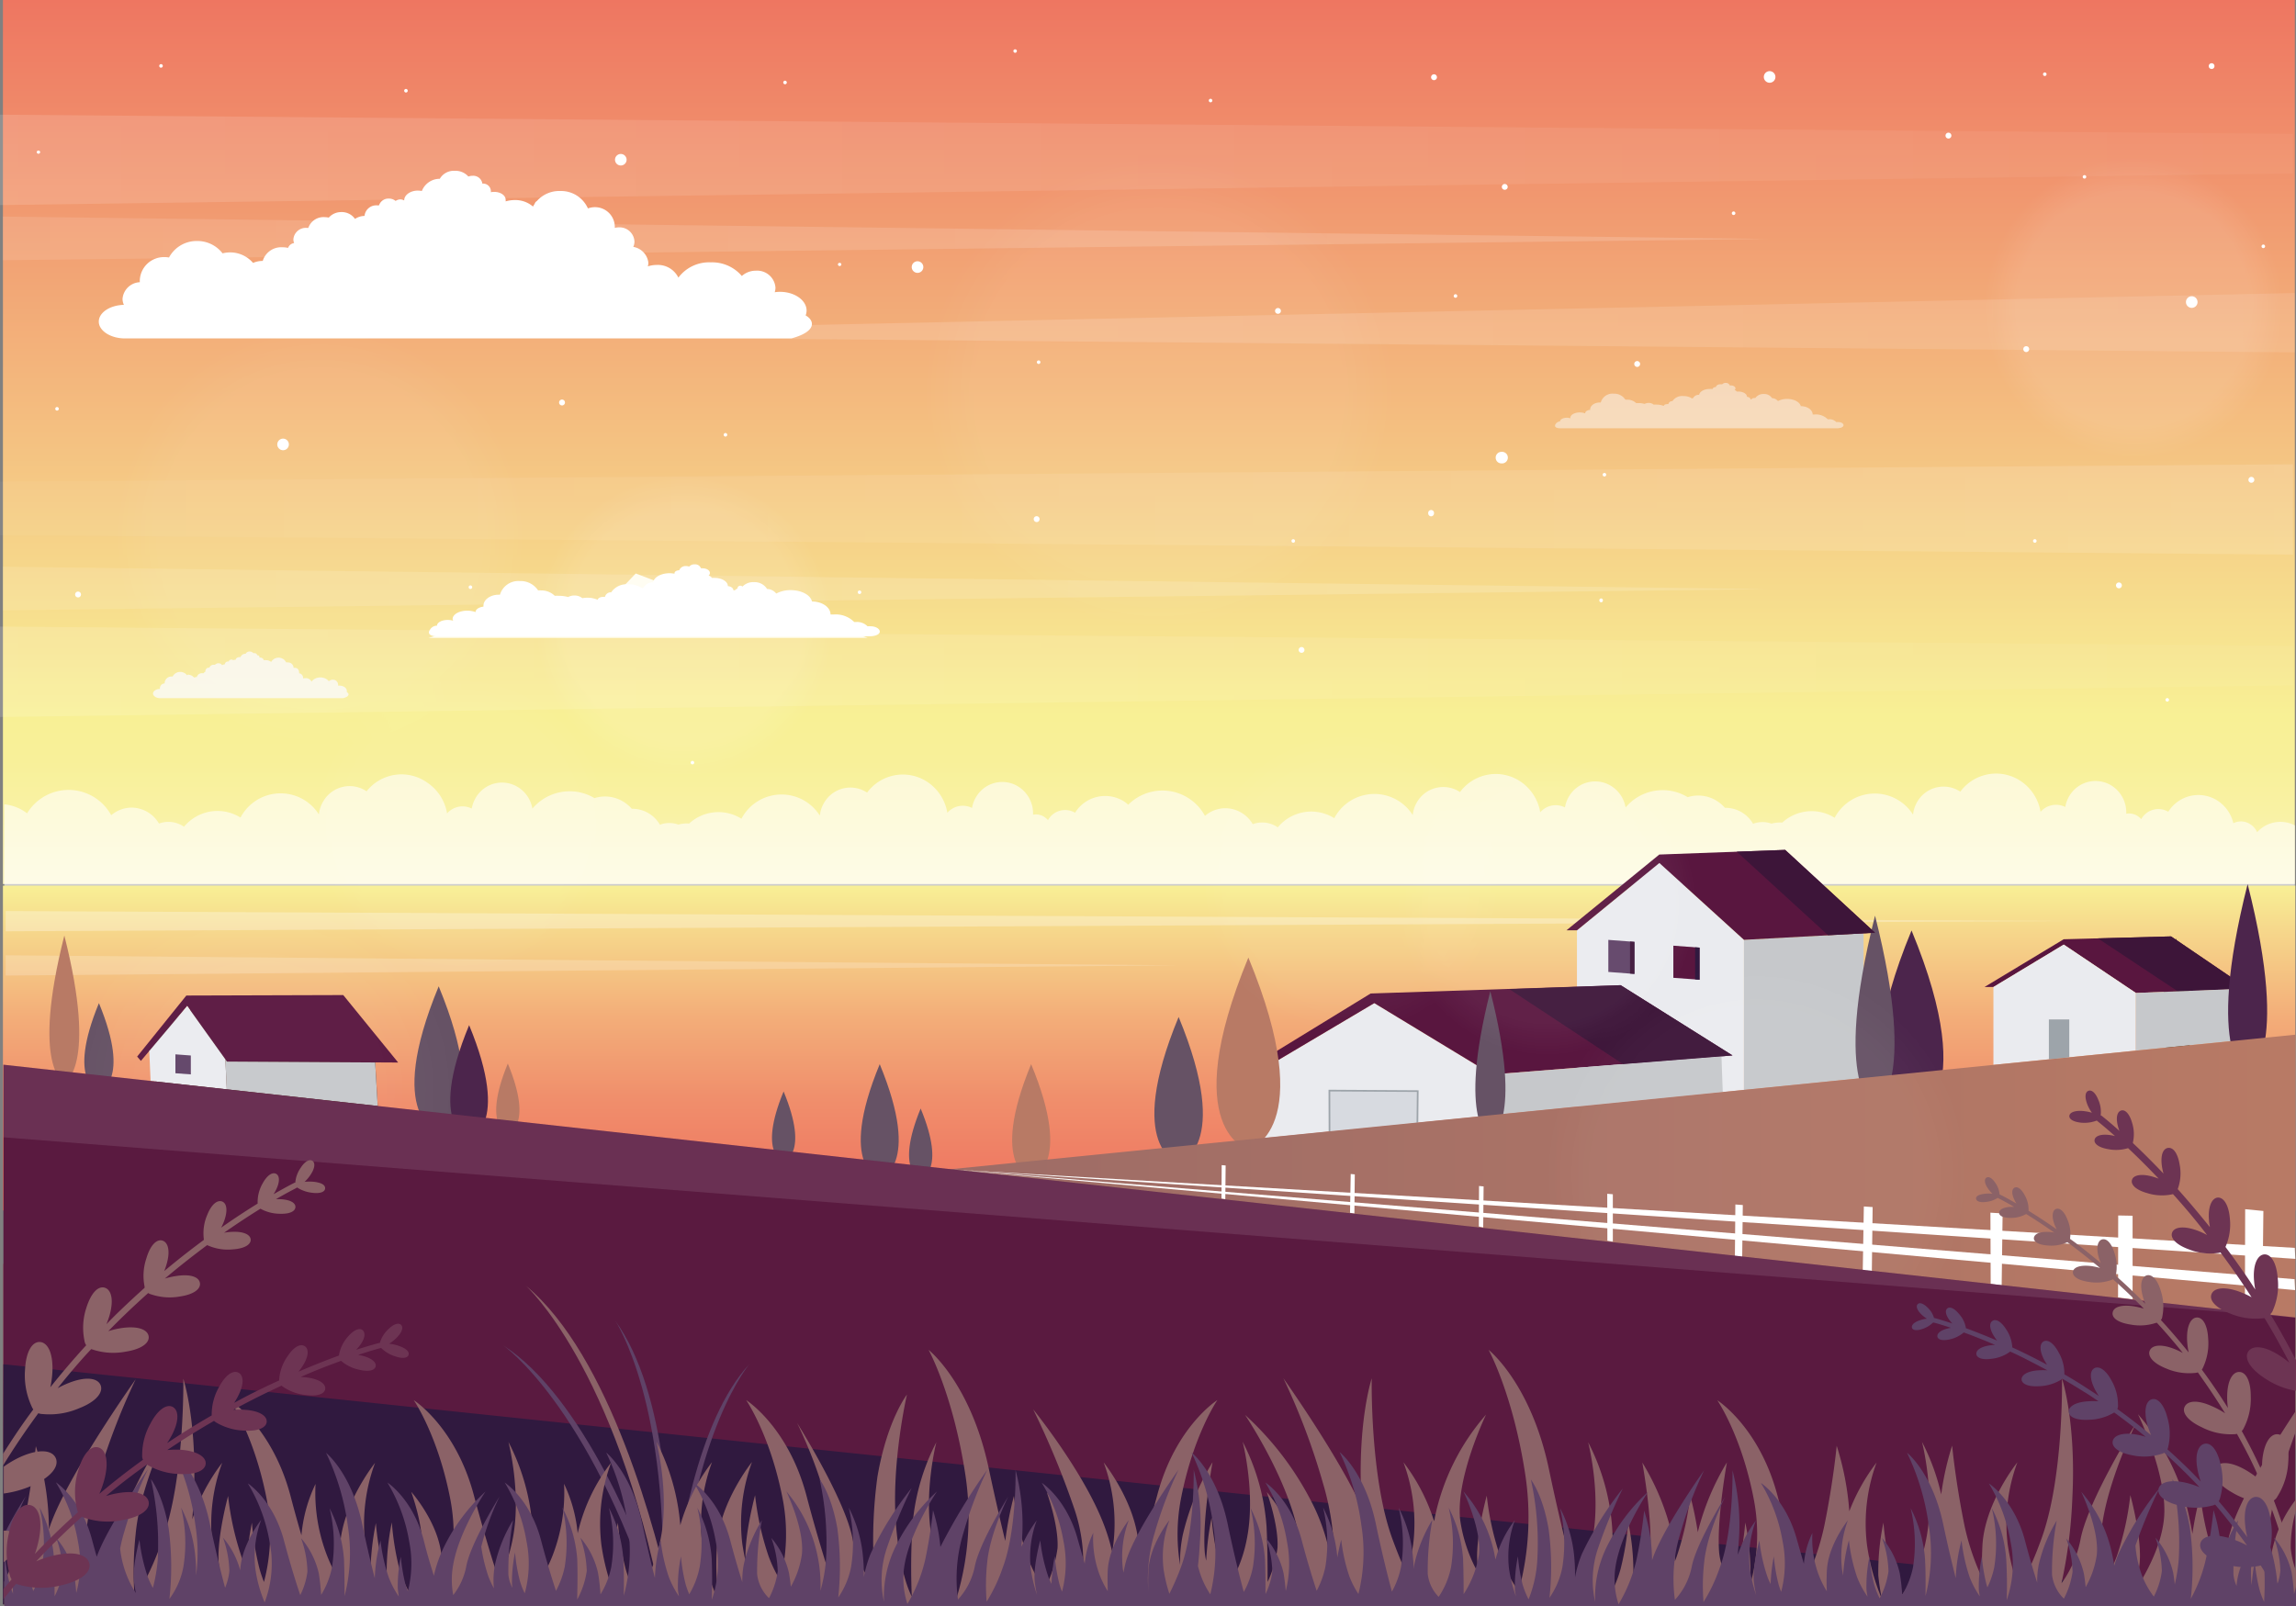 <?xml version="1.0" encoding="utf-8"?>
<svg id="master-artboard" viewBox="0 0 336.52 235.47" xmlns="http://www.w3.org/2000/svg" width="336.52px" height="235.47px" xmlns:xlink="http://www.w3.org/1999/xlink"><rect x="0" y="0" width="336.52" height="235.47" fill="#808080" stroke="none"/><defs><linearGradient id="Névtelen_színátmenet_81" x1="168.39" y1="129.6" x2="168.39" gradientUnits="userSpaceOnUse"><stop offset="0" stop-color="#fcf6c3"/><stop offset="0.03" stop-color="#fbf4b7"/><stop offset="0.08" stop-color="#f9f2a4"/><stop offset="0.14" stop-color="#f8f099"/><stop offset="0.19" stop-color="#f8f095"/><stop offset="1" stop-color="#ee7661"/></linearGradient><linearGradient id="linear-gradient" x1="-253.16" y1="23.44" x2="907.48" y2="23.44" gradientTransform="translate(335.92 121.92) rotate(180)" gradientUnits="userSpaceOnUse"><stop offset="0.1" stop-color="#fff" stop-opacity="0"/><stop offset="0.2" stop-color="#fff" stop-opacity="0.17"/><stop offset="0.39" stop-color="#fff" stop-opacity="0.46"/><stop offset="0.55" stop-color="#fff" stop-opacity="0.69"/><stop offset="0.69" stop-color="#fff" stop-opacity="0.86"/><stop offset="0.8" stop-color="#fff" stop-opacity="0.96"/><stop offset="0.87" stop-color="#fff"/></linearGradient><linearGradient id="linear-gradient-2" x1="-253.16" y1="98.49" x2="907.48" y2="98.49" xlink:href="#linear-gradient"/><linearGradient id="linear-gradient-3" x1="-252.5" y1="23.26" x2="908.14" y2="23.26" gradientTransform="translate(-0.51 51.42)" xlink:href="#linear-gradient"/><linearGradient id="linear-gradient-4" x1="-595.64" y1="74.62" x2="815.23" y2="74.62" xlink:href="#linear-gradient"/><linearGradient id="linear-gradient-5" x1="-531.17" y1="48" x2="745.71" y2="48" gradientTransform="translate(-7.11 38.27)" xlink:href="#linear-gradient"/><linearGradient id="linear-gradient-6" x1="-531.17" y1="-3.33" x2="745.71" y2="-3.33" gradientTransform="translate(-7.11 38.27)" xlink:href="#linear-gradient"/><linearGradient id="Névtelen_színátmenet_80" x1="168.42" y1="177.46" x2="168.42" y2="129.83" gradientUnits="userSpaceOnUse"><stop offset="0" stop-color="#ee7661"/><stop offset="0.15" stop-color="#ef7d64"/><stop offset="0.35" stop-color="#f08f6c"/><stop offset="0.6" stop-color="#f3ae79"/><stop offset="0.86" stop-color="#f6d78b"/><stop offset="1" stop-color="#f8f095"/></linearGradient><linearGradient id="Névtelen_színátmenet_680" x1="0.43" y1="182.02" x2="336.42" y2="182.02" gradientUnits="userSpaceOnUse"><stop offset="0" stop-color="#8b6267"/><stop offset="1" stop-color="#b87a65"/></linearGradient><radialGradient id="Névtelen_színátmenet_26" cx="245.43" cy="-28.18" r="22.94" gradientTransform="matrix(-1, 0.06, -0.06, -1.01, 343.59, 48.6)" gradientUnits="userSpaceOnUse"><stop offset="0.74" stop-color="#fff" stop-opacity="0.8"/><stop offset="0.95" stop-color="#fff" stop-opacity="0"/></radialGradient><radialGradient id="Névtelen_színátmenet_26-2" cx="174.09" cy="1.2" r="36.09" xlink:href="#Névtelen_színátmenet_26"/><radialGradient id="Névtelen_színátmenet_26-3" cx="121.8" cy="-76.01" r="22.94" xlink:href="#Névtelen_színátmenet_26"/><radialGradient id="Névtelen_színátmenet_26-4" cx="93.59" cy="-116.78" r="32.4" xlink:href="#Névtelen_színátmenet_26"/><radialGradient id="Névtelen_színátmenet_26-5" cx="150.64" cy="-70.89" r="22.94" xlink:href="#Névtelen_színátmenet_26"/><radialGradient id="Névtelen_színátmenet_26-6" cx="279.76" cy="-55.07" r="22.94" xlink:href="#Névtelen_színátmenet_26"/><radialGradient id="Névtelen_színátmenet_346" cx="311.41" cy="-91.48" r="29.7" gradientTransform="matrix(-1, 0.06, -0.06, -1.01, 343.59, 48.6)" gradientUnits="userSpaceOnUse"><stop offset="0.6" stop-color="#fff" stop-opacity="0.3"/><stop offset="0.95" stop-color="#fff" stop-opacity="0"/></radialGradient><radialGradient id="Névtelen_színátmenet_26-7" cx="297.83" cy="-12.1" r="31.9" xlink:href="#Névtelen_színátmenet_26"/><radialGradient id="Névtelen_színátmenet_26-8" cx="30.96" cy="5.19" r="22.94" xlink:href="#Névtelen_színátmenet_26"/></defs><title>eezy_20</title><g id="Layer" transform="matrix(1, 0, 0, 1, 2.842170943040401e-14, 7.105427357601002e-15)" style="isolation: isolate;"><path d="M 0.43 0 H 336.35 V 129.6 H 0.43 V 0 Z" class="cls-2" style="fill: url('#Névtelen_színátmenet_81');"/><path class="cls-3" d="M330.39,122a2.59,2.59,0,0,0-1-1.17,2.46,2.46,0,0,0-2.48-.15,5.4,5.4,0,0,0-2.26-3.27,5.19,5.19,0,0,0-7.28,1.59h0a2.87,2.87,0,0,0-3.92,1l-.05.09a2.29,2.29,0,0,0-2.19-.8,4.65,4.65,0,0,0-2.05-4.06,4.45,4.45,0,0,0-6.24,1.37,4.72,4.72,0,0,0-.65,1.7,3,3,0,0,0-3.62.71,6.75,6.75,0,0,0-2.92-4.52,6.51,6.51,0,0,0-8.84,1.56h0a4.45,4.45,0,0,0-6.24,1.37,4.58,4.58,0,0,0-.69,2,6.64,6.64,0,0,0-11.49.46,6.36,6.36,0,0,0-7.68.71,4.67,4.67,0,0,0-1.58.15,3.86,3.86,0,0,0-1.32-.23,4,4,0,0,0-1.38.25,4.66,4.66,0,0,0-4-2.34h-.12a5.28,5.28,0,0,0-1.06-.93,5.14,5.14,0,0,0-4.4-.63,7.07,7.07,0,0,0-9.1,1.51,4.65,4.65,0,0,0-2-3.08,4.45,4.45,0,0,0-6.24,1.37,4.72,4.72,0,0,0-.65,1.7,3,3,0,0,0-3.62.71,6.79,6.79,0,0,0-2.92-4.52,6.51,6.51,0,0,0-8.84,1.56h0a4.45,4.45,0,0,0-6.24,1.37,4.58,4.58,0,0,0-.69,2,6.65,6.65,0,0,0-11.5.46,6.35,6.35,0,0,0-8.28,1.35,4,4,0,0,0-2.29-.72,4,4,0,0,0-1.38.25,4.66,4.66,0,0,0-4-2.34,4.58,4.58,0,0,0-3,1.12,7.09,7.09,0,0,0-11.25-1.63,4.93,4.93,0,0,0-.51-.42,5.19,5.19,0,0,0-7.28,1.59h0a2.87,2.87,0,0,0-3.92,1l-.05.09a2.79,2.79,0,0,0-.51-.46,2.26,2.26,0,0,0-1.68-.34,4.64,4.64,0,0,0-2.06-4.06,4.44,4.44,0,0,0-6.23,1.37,4.54,4.54,0,0,0-.65,1.7,3,3,0,0,0-3.62.71,6.79,6.79,0,0,0-2.92-4.52,6.51,6.51,0,0,0-8.84,1.56h0a4.44,4.44,0,0,0-6.23,1.37,4.59,4.59,0,0,0-.7,2,6.64,6.64,0,0,0-11.49.46,6.34,6.34,0,0,0-7.67.71,4.65,4.65,0,0,0-1.58.15,3.9,3.9,0,0,0-1.32-.23,4,4,0,0,0-1.38.25,4.66,4.66,0,0,0-4-2.34h-.12a5.57,5.57,0,0,0-1.06-.93,5.16,5.16,0,0,0-4.41-.63,7,7,0,0,0-3.66-1,7.14,7.14,0,0,0-5.44,2.54,4.61,4.61,0,0,0-2-3.08,4.44,4.44,0,0,0-6.23,1.37,4.74,4.74,0,0,0-.66,1.7,3,3,0,0,0-3.61.71,6.79,6.79,0,0,0-2.92-4.52A6.51,6.51,0,0,0,53.3,116h0A4.45,4.45,0,0,0,47,117.39a4.71,4.71,0,0,0-.69,2,6.64,6.64,0,0,0-11.49.46,6.35,6.35,0,0,0-8.28,1.35,4,4,0,0,0-2.29-.72,3.93,3.93,0,0,0-1.38.25,4.67,4.67,0,0,0-4-2.34,4.6,4.6,0,0,0-3,1.12,7.11,7.11,0,0,0-12.33-.28,6.47,6.47,0,0,0-3.34-1.32V130H335.93V121A4.59,4.59,0,0,0,330.39,122Z" transform="translate(0.43)" style="fill: rgb(255, 255, 255); opacity: 0.6;"/><path class="cls-4" d="M134.05,40a.85.85,0,1,0-.85-.85.85.85,0,0,0,.85.85Z" transform="translate(0.43)" style="fill: rgb(255, 255, 255); fill-rule: evenodd;"/><path class="cls-4" d="M258.94,12.13a.85.85,0,1,0-.85-.85.85.85,0,0,0,.85.85Z" transform="translate(0.43)" style="fill: rgb(255, 255, 255); fill-rule: evenodd;"/><path class="cls-4" d="M320.81,45.13a.85.85,0,1,0-.85-.85.85.85,0,0,0,.85.85Z" transform="translate(0.43)" style="fill: rgb(255, 255, 255); fill-rule: evenodd;"/><path class="cls-4" d="M219.63,67.93a.85.85,0,1,0,0-1.69.84.84,0,0,0-.84.85.83.83,0,0,0,.84.84Z" transform="translate(0.43)" style="fill: rgb(255, 255, 255); fill-rule: evenodd;"/><path class="cls-4" d="M90.56,24.26a.85.85,0,0,0,.85-.84.85.85,0,1,0-1.7,0,.85.85,0,0,0,.85.84Z" transform="translate(0.43)" style="fill: rgb(255, 255, 255); fill-rule: evenodd;"/><path class="cls-4" d="M41.06,66a.85.85,0,0,0,.85-.85.85.85,0,0,0-1.7,0,.85.85,0,0,0,.85.85Z" transform="translate(0.43)" style="fill: rgb(255, 255, 255); fill-rule: evenodd;"/><path class="cls-4" d="M209.32,75.69a.43.43,0,0,0,.43-.43.43.43,0,1,0-.85,0,.43.43,0,0,0,.42.43Z" transform="translate(0.43)" style="fill: rgb(255, 255, 255); fill-rule: evenodd;"/><path class="cls-4" d="M186.88,46a.42.42,0,0,0,.43-.42.42.42,0,0,0-.43-.42.42.42,0,0,0-.43.42.43.43,0,0,0,.43.42Z" transform="translate(0.43)" style="fill: rgb(255, 255, 255); fill-rule: evenodd;"/><path class="cls-4" d="M220.12,27.82a.42.42,0,0,0,.43-.42.43.43,0,0,0-.86,0,.42.42,0,0,0,.43.42Z" transform="translate(0.43)" style="fill: rgb(255, 255, 255); fill-rule: evenodd;"/><path class="cls-4" d="M239.53,53.79a.44.44,0,0,0,.43-.43.43.43,0,0,0-.86,0,.44.44,0,0,0,.43.43Z" transform="translate(0.43)" style="fill: rgb(255, 255, 255); fill-rule: evenodd;"/><path class="cls-4" d="M285.14,20.31a.43.43,0,1,0-.42-.43.43.43,0,0,0,.42.43Z" transform="translate(0.43)" style="fill: rgb(255, 255, 255); fill-rule: evenodd;"/><path class="cls-4" d="M323.73,10.11a.41.41,0,0,0,.41-.42.41.41,0,0,0-.41-.42.42.42,0,0,0-.43.42.42.42,0,0,0,.43.42Z" transform="translate(0.43)" style="fill: rgb(255, 255, 255); fill-rule: evenodd;"/><path class="cls-4" d="M296.55,51.61a.43.43,0,0,0,0-.86.43.43,0,0,0,0,.86Z" transform="translate(0.43)" style="fill: rgb(255, 255, 255); fill-rule: evenodd;"/><path class="cls-4" d="M329.54,70.77a.43.43,0,1,0-.42-.42.42.42,0,0,0,.42.42Z" transform="translate(0.43)" style="fill: rgb(255, 255, 255); fill-rule: evenodd;"/><path class="cls-4" d="M310.2,86.24a.43.43,0,0,0,0-.85.43.43,0,1,0,0,.85Z" transform="translate(0.43)" style="fill: rgb(255, 255, 255); fill-rule: evenodd;"/><path class="cls-4" d="M209.75,11.75a.43.43,0,1,0-.43-.43.43.43,0,0,0,.43.43Z" transform="translate(0.43)" style="fill: rgb(255, 255, 255); fill-rule: evenodd;"/><path class="cls-4" d="M190.34,95.7a.42.42,0,0,0,.42-.42.43.43,0,0,0-.42-.43.44.44,0,0,0-.43.43.43.43,0,0,0,.43.42Z" transform="translate(0.43)" style="fill: rgb(255, 255, 255); fill-rule: evenodd;"/><path class="cls-4" d="M81.88,59.43a.43.43,0,1,0,0-.85.43.43,0,0,0,0,.85Z" transform="translate(0.43)" style="fill: rgb(255, 255, 255); fill-rule: evenodd;"/><path class="cls-4" d="M11,87.58a.43.43,0,1,0-.42-.43.43.43,0,0,0,.42.43Z" transform="translate(0.43)" style="fill: rgb(255, 255, 255); fill-rule: evenodd;"/><path class="cls-4" d="M7.93,60.19a.26.26,0,1,0-.26-.26.26.26,0,0,0,.26.26Z" transform="translate(0.43)" style="fill: rgb(255, 255, 255); fill-rule: evenodd;"/><path class="cls-4" d="M5.2,22.54a.26.26,0,0,0,.26-.26.26.26,0,0,0-.51,0,.26.26,0,0,0,.25.26Z" transform="translate(0.43)" style="fill: rgb(255, 255, 255); fill-rule: evenodd;"/><path class="cls-4" d="M23.16,9.92a.26.26,0,1,0-.25-.25.25.25,0,0,0,.25.25Z" transform="translate(0.43)" style="fill: rgb(255, 255, 255); fill-rule: evenodd;"/><path class="cls-4" d="M78.24,30.06A.26.26,0,1,0,78,29.8a.25.25,0,0,0,.26.26Z" transform="translate(0.43)" style="fill: rgb(255, 255, 255); fill-rule: evenodd;"/><path class="cls-4" d="M114.63,12.35a.26.26,0,1,0-.26-.26.26.26,0,0,0,.26.26Z" transform="translate(0.43)" style="fill: rgb(255, 255, 255); fill-rule: evenodd;"/><path class="cls-4" d="M122.64,39a.26.26,0,0,0,.25-.26.26.26,0,0,0-.51,0,.26.26,0,0,0,.26.26Z" transform="translate(0.43)" style="fill: rgb(255, 255, 255); fill-rule: evenodd;"/><path class="cls-4" d="M105.9,64a.26.26,0,0,0,0-.52.26.26,0,1,0,0,.52Z" transform="translate(0.43)" style="fill: rgb(255, 255, 255); fill-rule: evenodd;"/><path class="cls-4" d="M68.52,86.34a.26.26,0,0,0,0-.52.26.26,0,0,0,0,.52Z" transform="translate(0.43)" style="fill: rgb(255, 255, 255); fill-rule: evenodd;"/><path class="cls-4" d="M151.75,53.35a.26.26,0,1,0,0-.51.26.26,0,0,0,0,.51Z" transform="translate(0.43)" style="fill: rgb(255, 255, 255); fill-rule: evenodd;"/><path class="cls-4" d="M189.12,79.56a.26.26,0,1,0-.26-.26.26.26,0,0,0,.26.26Z" transform="translate(0.43)" style="fill: rgb(255, 255, 255); fill-rule: evenodd;"/><path class="cls-4" d="M234.25,88.29a.25.25,0,0,0,.25-.25.26.26,0,1,0-.51,0,.26.26,0,0,0,.26.25Z" transform="translate(0.43)" style="fill: rgb(255, 255, 255); fill-rule: evenodd;"/><path class="cls-4" d="M234.73,69.85a.26.26,0,1,0-.26-.25.26.26,0,0,0,.26.25Z" transform="translate(0.43)" style="fill: rgb(255, 255, 255); fill-rule: evenodd;"/><path class="cls-4" d="M212.89,43.65a.26.26,0,1,0-.25-.26.26.26,0,0,0,.25.26Z" transform="translate(0.43)" style="fill: rgb(255, 255, 255); fill-rule: evenodd;"/><path class="cls-4" d="M253.66,31.52a.26.26,0,0,0,0-.52.26.26,0,1,0,0,.52Z" transform="translate(0.43)" style="fill: rgb(255, 255, 255); fill-rule: evenodd;"/><path class="cls-4" d="M305.09,26.18a.26.26,0,0,0,.26-.25.26.26,0,1,0-.52,0,.26.26,0,0,0,.26.25Z" transform="translate(0.43)" style="fill: rgb(255, 255, 255); fill-rule: evenodd;"/><path class="cls-4" d="M331.3,36.37a.26.26,0,1,0-.26-.26.25.25,0,0,0,.26.26Z" transform="translate(0.43)" style="fill: rgb(255, 255, 255); fill-rule: evenodd;"/><path class="cls-4" d="M297.81,79.56a.26.26,0,1,0,0-.52.26.26,0,0,0,0,.52Z" transform="translate(0.43)" style="fill: rgb(255, 255, 255); fill-rule: evenodd;"/><path class="cls-4" d="M317.23,102.85a.26.26,0,0,0,.25-.26.25.25,0,0,0-.25-.25.26.26,0,0,0-.27.25.27.27,0,0,0,.27.26Z" transform="translate(0.43)" style="fill: rgb(255, 255, 255); fill-rule: evenodd;"/><path class="cls-4" d="M299.27,11.14a.26.26,0,1,0-.26-.26.26.26,0,0,0,.26.26Z" transform="translate(0.43)" style="fill: rgb(255, 255, 255); fill-rule: evenodd;"/><path class="cls-4" d="M177,15a.26.26,0,1,0,0-.52.26.26,0,0,0,0,.52Z" transform="translate(0.43)" style="fill: rgb(255, 255, 255); fill-rule: evenodd;"/><path class="cls-4" d="M148.35,7.74a.26.26,0,0,0,.26-.26.25.25,0,0,0-.26-.25.25.25,0,0,0-.25.25.26.26,0,0,0,.25.26Z" transform="translate(0.43)" style="fill: rgb(255, 255, 255); fill-rule: evenodd;"/><path class="cls-4" d="M46.94,47.05a.26.26,0,1,0-.26-.26.26.26,0,0,0,.26.26Z" transform="translate(0.43)" style="fill: rgb(255, 255, 255); fill-rule: evenodd;"/><path class="cls-4" d="M59.07,13.56a.26.26,0,1,0-.26-.26.26.26,0,0,0,.26.26Z" transform="translate(0.43)" style="fill: rgb(255, 255, 255); fill-rule: evenodd;"/><path class="cls-4" d="M151.52,76.53a.42.42,0,0,0,.42-.42.43.43,0,1,0-.42.42Z" transform="translate(0.43)" style="fill: rgb(255, 255, 255); fill-rule: evenodd;"/><path class="cls-4" d="M108.08,86.72a.42.42,0,0,0,.43-.42.43.43,0,1,0-.43.42Z" transform="translate(0.43)" style="fill: rgb(255, 255, 255); fill-rule: evenodd;"/><path class="cls-4" d="M125.55,87.08a.26.26,0,0,0,.26-.26.26.26,0,0,0-.52,0,.26.26,0,0,0,.26.26Z" transform="translate(0.43)" style="fill: rgb(255, 255, 255); fill-rule: evenodd;"/><path class="cls-4" d="M101.06,112.05a.26.26,0,0,0,.26-.25.26.26,0,0,0-.52,0,.26.26,0,0,0,.26.25Z" transform="translate(0.43)" style="fill: rgb(255, 255, 255); fill-rule: evenodd;"/><path d="M 0 105.11 L 336.07 100.47 L 336.07 94.68 L 0 91.86 L 0 105.11 Z" class="cls-5" style="opacity: 0.21; fill: url('#linear-gradient');"/><path d="M 0 30.06 L 336.07 25.42 L 336.07 19.63 L 0 16.81 L 0 30.06 Z" class="cls-6" style="opacity: 0.21; fill: url('#linear-gradient-2');"/><path d="M 336.07 68.06 L 0 70.61 L 0 78.44 L 336.07 81.3 L 336.07 68.06 Z" class="cls-7" style="opacity: 0.21; fill: url('#linear-gradient-3');"/><path d="M 336.35 51.65 L 336.35 42.96 L 50.48 49.11 L 336.35 51.65 Z" class="cls-8" style="opacity: 0.21; fill: url('#linear-gradient-4');"/><path d="M 0.41 83.08 L 0.41 89.47 L 259.13 86.36 L 0.41 83.08 Z" class="cls-9" style="opacity: 0.21; mix-blend-mode: overlay; fill: url('#linear-gradient-5');"/><path d="M 0.41 31.75 L 0.41 38.15 L 259.13 35.03 L 0.41 31.75 Z" class="cls-10" style="opacity: 0.21; fill: url('#linear-gradient-6');"/><path d="M 0.43 129.83 H 336.42 V 177.45 H 0.43 V 129.83 Z" class="cls-11" style="fill: url('#Névtelen_színátmenet_80');"/><path d="M 0.83 143.01 L 0.83 140.04 L 172.75 141.51 L 0.83 143.01 Z" class="cls-12" style="fill: rgb(255, 255, 255); opacity: 0.2;"/><path d="M 0.83 136.52 L 0.83 133.55 L 303.92 135.01 L 0.83 136.52 Z" class="cls-13" style="fill: rgb(255, 255, 255); opacity: 0.29;"/><path d="M 201.43 147.05 L 185.29 156.62 L 185.31 166.83 L 218.72 163.48 L 218.62 157.48 L 201.43 147.05 Z" class="cls-14" style="fill: rgb(234, 235, 239);"/><path d="M 62.8 93.51 L 127.19 93.51 L 124.59 92.6 L 121.19 92.93 L 120.22 91.36 L 117.26 92.14 L 116.84 91.08 L 115.32 91.58 L 113.1 89.36 L 107.85 90.52 L 106.59 88.51 L 104.02 89.77 L 101.06 87.07 L 93.18 84.07 L 88.16 89.32 L 84.53 88.44 L 83.41 90.31 L 79.96 89.67 L 78.97 91.22 L 77.24 90.73 L 76.73 91.88 L 73.93 91.26 L 72 92.46 L 67.8 92.01 L 62.8 93.51 Z" class="cls-15" style="fill: rgb(255, 253, 241);"/><path d="M 54.93 154.64 L 55.41 162.92 L 23.44 161.98 L 21.86 153.61 L 27.19 147.91 L 54.93 154.64 Z" class="cls-16" style="fill: rgb(77, 31, 19);"/><path class="cls-17" d="M315.88,150.87c-.15-2.29,2.66-13.31,2.66-13.31s3.07,11.65,2.92,13.53-2.8,4.27-2.8,4.27S316,153.17,315.88,150.87Z" transform="translate(0.43)" style="fill: rgb(80, 57, 20);"/><path class="cls-18" d="M277,151.24c-.14-2.29,2.66-13.31,2.66-13.31s3.08,11.65,2.92,13.53-2.8,4.27-2.8,4.27S277.1,153.53,277,151.24Z" transform="translate(0.43)" style="fill: rgb(97, 77, 20);"/><path d="M 292.17 144.69 L 290.86 144.69 L 302.47 137.69 L 318.21 137.27 L 329.44 144.91 L 313.05 145.56 L 302.48 138.47 L 292.17 144.69 Z" class="cls-19" style="fill: rgb(89, 22, 63);"/><path d="M 307.49 137.56 L 319.19 145.32 L 329.44 144.91 L 318.21 137.27 L 307.49 137.56 Z" class="cls-20" style="fill: rgb(61, 21, 57);"/><path d="M 313.05 154.01 L 313.05 145.56 L 302.48 138.47 L 292.17 144.69 L 292.17 156.1 L 313.05 154.01 Z" class="cls-14" style="fill: rgb(234, 235, 239);"/><path d="M 328.01 152.52 L 328.01 144.97 L 313.05 145.56 L 313.05 154.01 L 328.01 152.52 Z" class="cls-21" style="fill: rgb(198, 200, 203);"/><path d="M 255.61 159.78 L 255.61 137.77 L 243.21 126.51 L 231.13 136.38 L 231.13 162.24 L 255.61 159.78 Z" class="cls-14" style="fill: rgb(234, 235, 239);"/><path d="M 273.14 158.02 L 273.14 136.82 L 255.61 137.77 L 255.61 159.78 L 273.14 158.02 Z" class="cls-21" style="fill: rgb(198, 200, 203);"/><path d="M 195.24 165.84 L 195.22 160.25 L 207.41 160.32 L 207.37 164.62 L 207.87 164.57 L 207.92 159.83 L 194.72 159.75 L 194.74 165.89 L 195.24 165.84 Z" class="cls-22" style="fill: rgb(157, 164, 170);"/><path d="M 207.62 164.6 L 207.67 160.07 L 194.97 160 L 194.99 165.86 L 207.62 164.6 Z" class="cls-23" style="fill: rgb(215, 218, 224);"/><path d="M 218.68 157.51 L 253.93 154.72 L 237.53 144.42 L 200.89 145.64 L 182.97 156.62 L 185.29 156.62 L 201.43 147.05 L 218.68 157.51 Z" class="cls-19" style="fill: rgb(89, 22, 63);"/><path d="M 218.68 157.51 L 218.62 157.48 L 218.74 163.48 L 252.5 160.09 L 252.31 154.85 L 218.68 157.51 Z" class="cls-21" style="fill: rgb(198, 200, 203);"/><path d="M 237.53 144.42 L 221.22 145 L 237.88 155.99 L 253.93 154.72 L 237.53 144.42 Z" class="cls-20" style="fill: rgb(61, 21, 57);"/><path class="cls-24" d="M63.87,144.59c-8,19.33,0,21.4,0,21.4S71.86,163.92,63.87,144.59Z" transform="translate(0.43)" style="fill: rgb(102, 82, 101);"/><path class="cls-24" d="M172.32,149.08c-8,19.33,0,21.41,0,21.41S180.31,168.41,172.32,149.08Z" transform="translate(0.43)" style="fill: rgb(102, 82, 101);"/><path class="cls-25" d="M182.54,140.37c-10.5,25.42,0,28.15,0,28.15S193.05,165.79,182.54,140.37Z" transform="translate(0.43)" style="fill: rgb(184, 122, 101);"/><path class="cls-26" d="M279.74,136.4c-10.5,25.42,0,28.15,0,28.15S290.25,161.82,279.74,136.4Z" transform="translate(0.43)" style="fill: rgb(76, 37, 76);"/><path class="cls-26" d="M329,129.6c-6.43,25.42,0,28.15,0,28.15S335.44,155,329,129.6Z" transform="translate(0.43)" style="fill: rgb(76, 37, 76);"/><path class="cls-25" d="M9,137.14c-4.93,19.48,0,21.58,0,21.58S13.92,156.62,9,137.14Z" transform="translate(0.43)" style="fill: rgb(184, 122, 101);"/><path class="cls-24" d="M218,145.31c-4.93,19.49,0,21.59,0,21.59S223,164.8,218,145.31Z" transform="translate(0.43)" style="fill: rgb(102, 82, 101);"/><path class="cls-24" d="M274.39,134.23c-6.43,25.42,0,28.15,0,28.15S280.82,159.65,274.39,134.23Z" transform="translate(0.43)" style="fill: rgb(102, 82, 101);"/><path class="cls-25" d="M150.7,156c-6.26,15.16,0,16.79,0,16.79S157,171.15,150.7,156Z" transform="translate(0.43)" style="fill: rgb(184, 122, 101);"/><path class="cls-24" d="M128.51,156c-6.26,15.16,0,16.79,0,16.79S134.77,171.15,128.51,156Z" transform="translate(0.43)" style="fill: rgb(102, 82, 101);"/><path class="cls-24" d="M134.51,162.5c-3.83,9.28,0,10.28,0,10.28S138.35,171.78,134.51,162.5Z" transform="translate(0.43)" style="fill: rgb(102, 82, 101);"/><path class="cls-25" d="M74,155.91c-3.83,9.28,0,10.28,0,10.28S77.84,165.19,74,155.91Z" transform="translate(0.43)" style="fill: rgb(184, 122, 101);"/><path class="cls-24" d="M114.42,160c-3.83,9.28,0,10.27,0,10.27S118.26,169.28,114.42,160Z" transform="translate(0.43)" style="fill: rgb(102, 82, 101);"/><path class="cls-26" d="M68.33,150.28c-6.22,15,0,16.66,0,16.66S74.54,165.32,68.33,150.28Z" transform="translate(0.43)" style="fill: rgb(76, 37, 76);"/><path class="cls-24" d="M14.07,147.05c-4.82,11.66,0,12.91,0,12.91S18.89,158.71,14.07,147.05Z" transform="translate(0.43)" style="fill: rgb(102, 82, 101);"/><path d="M 27.31 145.94 L 50.31 145.87 L 58.36 155.76 L 33.26 155.62 L 27.44 147.47 L 20.65 155.52 L 20.1 154.89 L 27.31 145.94 Z" class="cls-19" style="fill: rgb(89, 22, 63);"/><path d="M 33.26 155.62 L 33.03 155.29 L 33.24 159.69 L 55.36 162.13 L 54.99 155.75 L 33.26 155.62 Z" class="cls-21" style="fill: rgb(198, 200, 203);"/><path d="M 33.24 159.69 L 33.03 155.29 L 27.44 147.47 L 21.88 154.06 L 22.07 158.46 L 33.24 159.69 Z" class="cls-14" style="fill: rgb(234, 235, 239);"/><path d="M 25.71 157.33 L 25.71 154.56 L 27.97 154.73 L 27.97 157.5 L 25.71 157.33 Z" class="cls-27" style="fill-rule: evenodd; fill: rgb(95, 66, 103);"/><path d="M 235.73 142.48 L 235.73 137.78 L 239.56 138.07 L 239.56 142.77 L 235.73 142.48 Z" class="cls-27" style="fill-rule: evenodd; fill: rgb(95, 66, 103);"/><path d="M 238.91 142.72 L 239.56 142.77 L 239.56 138.07 L 238.91 138.02 L 238.91 142.72 Z" class="cls-28" style="fill-rule: evenodd; fill: rgb(61, 21, 57);"/><path d="M 245.26 143.34 L 245.26 138.63 L 249.1 138.92 L 249.1 143.62 L 245.26 143.34 Z" class="cls-29" style="fill-rule: evenodd; fill: rgb(89, 22, 63);"/><path d="M 248.45 143.57 L 249.1 143.63 L 249.1 138.92 L 248.45 138.87 L 248.45 143.57 Z" class="cls-30" style="fill-rule: evenodd; fill: rgb(48, 25, 63);"/><path d="M 231.13 136.38 L 229.59 136.38 L 243.2 125.27 L 261.65 124.59 L 274.82 136.73 L 255.61 137.77 L 243.21 126.51 L 231.13 136.38 Z" class="cls-19" style="fill: rgb(89, 22, 63);"/><path d="M 254.55 124.85 L 267.94 137.1 L 274.82 136.73 L 261.65 124.59 L 254.55 124.85 Z" class="cls-20" style="fill: rgb(61, 21, 57);"/><path d="M 303.29 155 L 303.29 149.44 L 300.3 149.44 L 300.3 155.3 L 303.29 155 Z" class="cls-31" style="fill-rule: evenodd; fill: rgb(157, 164, 170);"/><path d="M 336.42 151.68 L 0.43 185.29 L 0.43 212.32 L 336.42 212.37 L 336.42 151.68 Z" class="cls-32" style="fill: url('#Névtelen_színátmenet_680');"/><g class="cls-33" style="opacity: 0.2;"><path class="cls-34" d="M78.49,83.6a23,23,0,0,1,30.29-12,23.26,23.26,0,0,1,11.92,30.52,23,23,0,0,1-30.29,12A23.25,23.25,0,0,1,78.49,83.6Z" transform="translate(0.43)" style="opacity: 0.6; fill: url('#Névtelen_színátmenet_26');"/><path class="cls-35" d="M136,44.06a36.11,36.11,0,0,1,47.65-18.89,36.59,36.59,0,0,1,18.75,48A36.12,36.12,0,0,1,154.7,92.07,36.59,36.59,0,0,1,136,44.06Z" transform="translate(0.43)" style="opacity: 0.3; fill: url('#Névtelen_színátmenet_26-2');"/><path class="cls-36" d="M205.36,123.9a23,23,0,0,1,30.3-12,23.26,23.26,0,0,1,11.91,30.52,23,23,0,0,1-30.29,12A23.27,23.27,0,0,1,205.36,123.9Z" transform="translate(0.43)" style="opacity: 0.3; fill: url('#Névtelen_színátmenet_26-3');"/><path class="cls-37" d="M227.53,159.39a32.41,32.41,0,0,1,42.77-16.95,32.84,32.84,0,0,1,16.83,43.1,32.4,32.4,0,0,1-42.77,17A32.84,32.84,0,0,1,227.53,159.39Z" transform="translate(0.43)" style="opacity: 0.2; fill: url('#Névtelen_színátmenet_26-4');"/><path class="cls-38" d="M176.15,120.58a23,23,0,0,1,30.3-12,23.24,23.24,0,0,1,11.91,30.51,22.94,22.94,0,0,1-30.29,12A23.26,23.26,0,0,1,176.15,120.58Z" transform="translate(0.43)" style="opacity: 0.2; fill: url('#Névtelen_színátmenet_26-5');"/><path class="cls-39" d="M45.83,113a23,23,0,0,1,30.29-12A23.26,23.26,0,0,1,88,131.47a23,23,0,0,1-30.29,12A23.26,23.26,0,0,1,45.83,113Z" transform="translate(0.43)" style="opacity: 0.2; fill: url('#Névtelen_színátmenet_26-6');"/><path class="cls-40" d="M10.24,149a29.72,29.72,0,0,1,39.22-15.55A30.11,30.11,0,0,1,64.88,173a29.7,29.7,0,0,1-39.21,15.54A30.1,30.1,0,0,1,10.24,149Z" transform="translate(0.43)" style="opacity: 0.6; fill: url('#Névtelen_színátmenet_346');"/><path class="cls-41" d="M16.73,67.15A31.92,31.92,0,0,1,58.86,50.46,32.33,32.33,0,0,1,75.42,92.89,31.91,31.91,0,0,1,33.3,109.58,32.34,32.34,0,0,1,16.73,67.15Z" transform="translate(0.43)" style="opacity: 0.3; fill: url('#Névtelen_színátmenet_26-7');"/><path class="cls-42" d="M291.14,36.11a23,23,0,0,1,30.3-12,23.26,23.26,0,0,1,11.91,30.52,23,23,0,0,1-30.29,12A23.26,23.26,0,0,1,291.14,36.11Z" transform="translate(0.43)" style="opacity: 0.6; fill: url('#Névtelen_színátmenet_26-8');"/></g><path d="M 336.34 182.93 L 139.56 171.44 L 336.42 184.54 L 336.34 182.93 Z" class="cls-43" style="fill: rgb(255, 255, 255);"/><path d="M 336.31 187.52 L 139.56 171.44 L 336.39 189.12 L 336.31 187.52 Z" class="cls-43" style="fill: rgb(255, 255, 255);"/><path d="M 331.57 192.52 L 331.74 177.52 L 329.07 177.26 L 329.03 192.19 L 331.57 192.52 Z" class="cls-43" style="fill: rgb(255, 255, 255);"/><path d="M 312.57 190.47 L 312.57 178.22 L 310.46 178.18 L 310.44 190.19 L 312.57 190.47 Z" class="cls-43" style="fill: rgb(255, 255, 255);"/><path d="M 293.38 188.43 L 293.52 177.88 L 291.73 177.77 L 291.77 188.22 L 293.38 188.43 Z" class="cls-43" style="fill: rgb(255, 255, 255);"/><path d="M 274.35 186.46 L 274.47 176.95 L 273.18 176.86 L 273.02 186.27 L 274.35 186.46 Z" class="cls-43" style="fill: rgb(255, 255, 255);"/><path d="M 255.35 184.27 L 255.44 176.65 L 254.35 176.57 L 254.28 184.11 L 255.35 184.27 Z" class="cls-43" style="fill: rgb(255, 255, 255);"/><path d="M 236.39 182.02 L 236.39 175.07 L 235.57 175 L 235.59 181.88 L 236.39 182.02 Z" class="cls-43" style="fill: rgb(255, 255, 255);"/><path d="M 217.39 179.93 L 217.45 173.92 L 216.78 173.86 L 216.75 179.8 L 217.39 179.93 Z" class="cls-43" style="fill: rgb(255, 255, 255);"/><path d="M 198.51 177.9 L 198.57 172.16 L 197.97 172.1 L 197.87 177.79 L 198.51 177.9 Z" class="cls-43" style="fill: rgb(255, 255, 255);"/><path d="M 179.59 175.79 L 179.64 170.85 L 179.06 170.8 L 179.03 175.69 L 179.59 175.79 Z" class="cls-43" style="fill: rgb(255, 255, 255);"/><path d="M 336.42 235.19 L 336.42 193.14 L 0.5 156.08 L 0.5 235.19 L 336.42 235.19 Z" class="cls-44" style="fill: rgb(90, 26, 64);"/><path d="M 0.5 156.08 L 0.5 166.72 L 336.35 193.14 L 0.5 156.08 Z" class="cls-45" style="fill: rgb(255, 255, 255); opacity: 0.1;"/><path d="M 336.35 235.19 L 0.5 199.99 L 0.43 235.19 L 336.35 235.19 Z" class="cls-46" style="fill: rgb(48, 25, 63);"/><path class="cls-47" d="M269,61.87a1.54,1.54,0,0,0-.3,0,1.33,1.33,0,0,0-1.05-.41h-.19a2.44,2.44,0,0,0-1.91-.7l-.3,0v0c0-.67-.78-1.22-1.74-1.22-.14-.6-1-1.06-2-1.06a2.92,2.92,0,0,0-1.35.31,1.14,1.14,0,0,0-.86-.42,1.35,1.35,0,0,0-1.23-.61,1.39,1.39,0,0,0-1.22.59.58.58,0,0,0-.18,0,.47.47,0,0,0-.4.19.5.5,0,0,0-.13,0c0-.19-.23-.35-.52-.37,0,0,0,0,0,0,0-.43-.56-.77-1.24-.77l-.27,0a.41.41,0,0,0-.3-.21.35.35,0,0,0,.12-.25c0-.25-.3-.44-.68-.44h-.16a.57.57,0,0,0-.59-.37.71.71,0,0,0-.52.21.93.93,0,0,0-.29,0,.62.62,0,0,0-.64.4h0c-.25,0-.44.12-.44.28v0a2.25,2.25,0,0,0-.46,0c-.81,0-1.47.38-1.54.86a.92.92,0,0,0-.88.47l-.17.06a2.24,2.24,0,0,0-1.26-.35,1.72,1.72,0,0,0-1.61.75.55.55,0,0,0-.59.43.47.47,0,0,0-.17,0c-.27,0-.48.11-.51.27a2.55,2.55,0,0,0-1-.19,2.32,2.32,0,0,0-.46,0,1.14,1.14,0,0,0-.75-.25,1.22,1.22,0,0,0-.59.14,3.4,3.4,0,0,0-.88-.12l-.37,0a1.81,1.81,0,0,0-1.28-.5l-.29,0a1.94,1.94,0,0,0-1.71-.88A1.79,1.79,0,0,0,234.19,59h-.12c-.79,0-1.43.46-1.43,1,0,0,0,.06,0,.09-.42,0-.74.25-.74.51a0,0,0,0,0,0,0,2.13,2.13,0,0,0-.78-.14c-.76,0-1.38.35-1.38.78a.24.24,0,0,0,0,.08,1.67,1.67,0,0,0-.52-.08c-.55,0-1,.24-1,.54a.77.77,0,0,0-.62.35c-.38.51.26.65.56.65h40.7c.47,0,.91-.17.91-.44S269.43,61.87,269,61.87Z" transform="translate(0.43)" style="fill: rgb(250, 250, 251); opacity: 0.5;"/><path class="cls-43" d="M127.18,91.81a2.24,2.24,0,0,0-.46,0,2.13,2.13,0,0,0-1.64-.63l-.31,0a3.83,3.83,0,0,0-3-1.1l-.47,0v0c0-1.05-1.21-1.9-2.72-1.91-.21-.94-1.53-1.66-3.13-1.66a4.41,4.41,0,0,0-2.11.5,1.75,1.75,0,0,0-1.34-.67,2.14,2.14,0,0,0-1.93-1,2.17,2.17,0,0,0-1.91.93.64.64,0,0,0-.28,0,.73.73,0,0,0-.62.29.65.65,0,0,0-.21-.05c0-.3-.35-.55-.8-.59v0c0-.66-.86-1.2-1.93-1.2a2.73,2.73,0,0,0-.41,0,.73.73,0,0,0-.48-.33.54.54,0,0,0,.19-.39c0-.38-.47-.69-1.06-.69a1,1,0,0,0-.25,0,.9.9,0,0,0-.93-.58,1,1,0,0,0-.8.33,1.39,1.39,0,0,0-.46-.08,1,1,0,0,0-1,.62h0c-.38,0-.69.19-.69.43,0,0,0,0,0,.07a4,4,0,0,0-.71-.07c-1.27,0-2.31.59-2.42,1.34a1.49,1.49,0,0,0-1.38.74l-.25.1a3.49,3.49,0,0,0-2-.55,2.72,2.72,0,0,0-2.52,1.17.87.87,0,0,0-.91.67,1.27,1.27,0,0,0-.28,0c-.4,0-.74.18-.79.42a3.9,3.9,0,0,0-1.53-.3,4.18,4.18,0,0,0-.72.07,1.73,1.73,0,0,0-1.17-.39,1.83,1.83,0,0,0-.91.22,5.06,5.06,0,0,0-1.38-.18,5.49,5.49,0,0,0-.58,0,2.82,2.82,0,0,0-2-.79,3.15,3.15,0,0,0-.44,0,3.06,3.06,0,0,0-2.69-1.37,2.8,2.8,0,0,0-2.9,2l-.19,0c-1.23,0-2.23.73-2.23,1.61a.59.59,0,0,0,0,.14c-.66.07-1.16.4-1.16.8,0,0,0,0,0,0a3.48,3.48,0,0,0-1.21-.21c-1.19,0-2.15.55-2.15,1.22A.5.5,0,0,0,66,91a2.55,2.55,0,0,0-.81-.12c-.86,0-1.57.37-1.57.84a1.17,1.17,0,0,0-1,.55c-.6.79.4,1,.87,1h63.61c.73,0,1.42-.27,1.42-.68S127.92,91.81,127.18,91.81Z" transform="translate(0.43)" style="fill: rgb(255, 255, 255);"/><path class="cls-43" d="M117.65,46.24a2.08,2.08,0,0,0,.14-.7c0-1.52-1.75-2.76-3.9-2.76a4.81,4.81,0,0,0-.77.06,2.19,2.19,0,0,0,.11-.67,2.69,2.69,0,0,0-2.86-2.49,3.06,3.06,0,0,0-2.07.78,5.71,5.71,0,0,0-4.55-2A5.61,5.61,0,0,0,99,40.7a3.35,3.35,0,0,0-3.2-1.86,4.14,4.14,0,0,0-1.28.21,2,2,0,0,0,.08-.54,2.67,2.67,0,0,0-2.21-2.32,1.9,1.9,0,0,0,.17-.79,2.18,2.18,0,0,0-2.27-2.07,2.37,2.37,0,0,0-.61.08c0-.06,0-.12,0-.18a2.9,2.9,0,0,0-2.94-2.86,3.11,3.11,0,0,0-1,.18A4.31,4.31,0,0,0,81.69,28a4.38,4.38,0,0,0-4,2.28,3.94,3.94,0,0,0-2.7-.95,4.61,4.61,0,0,0-1.31.19,1,1,0,0,0,0-.25c0-.63-.75-1.14-1.67-1.14a2,2,0,0,0-.5.05.78.78,0,0,0,0-.26,1.13,1.13,0,0,0-1.24-1h0a1.35,1.35,0,0,0-1.44-1.15,1.74,1.74,0,0,0-.61.11,2.52,2.52,0,0,0-2-.84,2.37,2.37,0,0,0-2.19,1.17A2.81,2.81,0,0,0,61.4,28a3.57,3.57,0,0,0-.59-.06c-1.1,0-2,.65-2,1.44a1.15,1.15,0,0,0-.57-.15,1.2,1.2,0,0,0-.68.22,1.62,1.62,0,0,0-1-.34,1.45,1.45,0,0,0-1.44,1l-.24,0A1.72,1.72,0,0,0,53,31.65h0a2.67,2.67,0,0,0-1.4.44,2.35,2.35,0,0,0-2-1,2.41,2.41,0,0,0-1.84.81,3.2,3.2,0,0,0-.63-.07,2.35,2.35,0,0,0-2.37,1.58h-.19a1.83,1.83,0,0,0-2,1.68,1.41,1.41,0,0,0,.11.54,1.12,1.12,0,0,0-.89.71,3.35,3.35,0,0,0-.79-.09,2.83,2.83,0,0,0-2.92,2,3.56,3.56,0,0,0-1.42.29A4.43,4.43,0,0,0,33.31,37a4.64,4.64,0,0,0-1.12.14,4.65,4.65,0,0,0-3.74-1.81,4.59,4.59,0,0,0-4.11,2.42,3.18,3.18,0,0,0-.62-.06,3.54,3.54,0,0,0-3.66,3.4c0,.09,0,.18,0,.28a2.66,2.66,0,0,0-2.53,2.43,2.1,2.1,0,0,0,.2.89c-2.05.05-3.68,1.13-3.68,2.46s1.71,2.46,3.83,2.46h97.69C119.4,48.57,118.92,46.94,117.65,46.24Z" transform="translate(0.43)" style="fill: rgb(255, 255, 255);"/><path class="cls-48" d="M99.06,235.47c2.06-25.92,10.39-35.55,10.39-35.55-7.7,8.28-10.52,26.17-11.49,35.55Z" transform="translate(0.43)" style="fill: rgb(95, 66, 103);"/><path class="cls-48" d="M96.6,235.47h1.26c.2-10.68-.51-31.41-8.12-41.87C89.74,193.6,97.9,205.69,96.6,235.47Z" transform="translate(0.43)" style="fill: rgb(95, 66, 103);"/><path class="cls-49" d="M98.16,235.47c-2.4-10.94-9.18-36.78-21.52-47,0,0,13.08,11.7,20,47Z" transform="translate(0.43)" style="fill: rgb(139, 98, 103);"/><path class="cls-48" d="M96.75,235.47c-3.21-9.19-11.73-30.69-23.41-38.24,0,0,12.42,8.68,22,38.24Z" transform="translate(0.43)" style="fill: rgb(95, 66, 103);"/><path class="cls-50" d="M50.4,101.46a.41.41,0,0,0,0-.19c0-.42-.48-.76-1.07-.76l-.21,0a.57.57,0,0,0,0-.18.74.74,0,0,0-.78-.69.86.86,0,0,0-.57.22,1.57,1.57,0,0,0-1.25-.55,1.55,1.55,0,0,0-1.29.61.92.92,0,0,0-.88-.51,1,1,0,0,0-.35.06.39.39,0,0,0,0-.15.71.71,0,0,0-.6-.63.54.54,0,0,0,0-.22.6.6,0,0,0-.63-.57l-.17,0a.06.06,0,0,0,0,0,.8.8,0,0,0-.81-.79.81.81,0,0,0-.27,0,1.25,1.25,0,0,0-2.21-.07,1.09,1.09,0,0,0-.74-.26,1.36,1.36,0,0,0-.36,0s0,0,0-.07-.21-.31-.46-.31h-.14a.15.15,0,0,0,0-.07.31.31,0,0,0-.34-.27h0a.37.37,0,0,0-.39-.31.47.47,0,0,0-.17,0,.7.7,0,0,0-.55-.24.63.63,0,0,0-.59.33.77.77,0,0,0-.75.49l-.16,0c-.3,0-.55.18-.55.4a.29.29,0,0,0-.16,0,.31.31,0,0,0-.19.06.43.43,0,0,0-.27-.1.4.4,0,0,0-.4.28h-.07a.47.47,0,0,0-.51.42h0a.78.78,0,0,0-.38.12.63.63,0,0,0-.55-.28.67.67,0,0,0-.5.22l-.18,0a.64.64,0,0,0-.64.43h-.06a.5.5,0,0,0-.53.47.32.32,0,0,0,0,.14.31.31,0,0,0-.24.2.78.78,0,0,0-.22,0,.77.77,0,0,0-.8.56,1,1,0,0,0-.39.08,1.23,1.23,0,0,0-.93-.43A1.55,1.55,0,0,0,27,99a1.27,1.27,0,0,0-1-.5,1.25,1.25,0,0,0-1.13.67l-.17,0a1,1,0,0,0-1,.93v.08a.73.73,0,0,0-.69.66A.7.7,0,0,0,23,101c-.56,0-1,.31-1,.67s.47.68,1.06.68H49.84C50.88,102.1,50.75,101.65,50.4,101.46Z" transform="translate(0.43)" style="fill: rgb(250, 250, 251); opacity: 0.8;"/><path class="cls-49" d="M336.09,230.28a12.83,12.83,0,0,1-.77-3.33,19.11,19.11,0,0,1,.77-5.54V219.8a18.68,18.68,0,0,0-3.52,7.57c-.3,1.81-.47,3.45-.56,4.76a38.51,38.51,0,0,1,1.53-14.71c.89-3,1.76-5.51,2.55-7.63v-3c-3.35,5.05-8.25,12.94-9.59,17.63a18.44,18.44,0,0,0-.74,7.22,21.14,21.14,0,0,1-1.69-3.47,41.74,41.74,0,0,1-2-9,48.73,48.73,0,0,0-1.16,5.68c-.13-.77-.28-1.58-.47-2.44a33.08,33.08,0,0,0-7.51-15.09s4.47,9.21,3.8,15.41c-.43,4.09-2.77,8.24-4.32,10.59a30.63,30.63,0,0,0,.73-3.88c.48-3.7-1.33-10.27-1.33-10.27a41.74,41.74,0,0,1-2,9A22.3,22.3,0,0,1,307.3,233a56.88,56.88,0,0,1,.24-8.3c.66-7.22,5.13-16.1,5.13-16.1s-7.13,11.38-8.18,17.16a16,16,0,0,1-2.77,6.33,71.23,71.23,0,0,0,1.59-12.51c.58-11.18-1.52-17.51-1.52-17.51s.29,14.81-3.13,23.83a54.7,54.7,0,0,1-3.18,7.15,35.7,35.7,0,0,1-1.65-6.68,25.77,25.77,0,0,1,1.42-12s-4.85,6-5.13,12.36c-.08,1.85-.09,3.35-.05,4.56a35.89,35.89,0,0,1-2.57-7.66c-1.33-6.53-1.81-11.71-1.81-11.71a41.1,41.1,0,0,0-1.6,7.16,32.24,32.24,0,0,0-2.82-7.72s2,7.73.57,14.49a19.25,19.25,0,0,1-3.53,8,19.32,19.32,0,0,1-1.56-3.87,41.08,41.08,0,0,1-1.13-6.78,35.07,35.07,0,0,0-.75,7.75,31,31,0,0,0,.52,3.44,32,32,0,0,1-2.19-8,25.77,25.77,0,0,1,1.42-12,28.6,28.6,0,0,0-4,7.15,41.5,41.5,0,0,0-1.85-9.6s-.48,5.18-1.81,11.71a36.4,36.4,0,0,1-3,8.62c-.92-2.74-2.33-7.2-3.86-13-2.66-10.09-8.83-14-8.83-14s3.51,5.09,5.31,14.31a27.06,27.06,0,0,1-.75,13.59c.1-.62.21-1.37.29-2.23a35.07,35.07,0,0,0-.75-7.75,41.08,41.08,0,0,1-1.13,6.78,19.07,19.07,0,0,1-.8,2.29,9,9,0,0,1-1.9-4.69c-.38-4.86,1.14-13.19,1.14-13.19a36.81,36.81,0,0,0-4.27,10.23,50.28,50.28,0,0,0-1.11-5.37,42.08,42.08,0,0,1-2,9c-.08.21-.16.42-.25.63a20.14,20.14,0,0,0-.39-3.78,36.22,36.22,0,0,0-4.38-10.69s1.53,8.33,1.15,13.19a9.59,9.59,0,0,1-2.76,5.71c.1-.64.21-1.43.3-2.34a35.07,35.07,0,0,0-.75-7.75,41.71,41.71,0,0,1-1.12,6.78,18.33,18.33,0,0,1-1.12,3c.07-2,.1-5.17-.12-9.07a32.08,32.08,0,0,0-3.52-12.5s2,7.73.57,14.49a20.41,20.41,0,0,1-2.33,6.21c-.9-3.34-2.39-9.13-4-16.81-2.66-12.58-8.83-17.43-8.83-17.43s3.5,6.35,5.31,17.86a41.5,41.5,0,0,1-.9,17.51,22,22,0,0,1-2.68-5,41.74,41.74,0,0,1-2-9s-1.81,6.57-1.33,10.27c.05.45.12.87.18,1.26a22.44,22.44,0,0,1-2.75-8c-.67-6.2,3.8-15.41,3.8-15.41a33.08,33.08,0,0,0-7.51,15.09c0,.18-.07.36-.11.54a28,28,0,0,0-4.49-8.64,25.7,25.7,0,0,1,1.43,12,38.81,38.81,0,0,1-.94,4.4c-.58-1.25-1.25-2.84-2-4.87-3.42-9-3.14-23.83-3.14-23.83s-2.09,6.33-1.52,17.51q0,.75.09,1.47c-3.55-7.78-11.52-19-11.52-19a98.76,98.76,0,0,1,5.8,15.37A39,39,0,0,1,195,231.65,29.64,29.64,0,0,0,192.22,221a45,45,0,0,0-10.17-13.59s6.42,9.49,7.89,17.82a20.34,20.34,0,0,1,.13,6.18c-.1-1.19-.25-2.58-.51-4.1-.76-4.58-4.32-8.58-4.32-8.58s1.76,4.79,1.57,8.17a16.32,16.32,0,0,1-1.45,5c0-2,0-4.76-.15-8.06a32.16,32.16,0,0,0-3.51-12.5s2,7.73.57,14.49a20.11,20.11,0,0,1-2.69,6.79,18.69,18.69,0,0,1-1.31-3.37,40.51,40.51,0,0,1-1.12-6.78,42.44,42.44,0,0,0-.79,6.32,8.36,8.36,0,0,1-.21-1.25c-.38-4.86,1.14-13.19,1.14-13.19a36.34,36.34,0,0,0-4.37,10.69,19.6,19.6,0,0,0-.39,4.35,27.57,27.57,0,0,1,.16-9.84c1.81-9.22,5.31-14.31,5.31-14.31s-6.17,3.88-8.83,14c-1,3.66-1.88,6.78-2.65,9.27q0-.83-.06-1.77c-.28-6.34-5.13-12.36-5.13-12.36a25.77,25.77,0,0,1,1.42,12c-.05.36-.11.72-.18,1.06A29.79,29.79,0,0,0,161,222.6c-3.14-7.54-10-16-10-16a125,125,0,0,1,6.09,14.76,24.38,24.38,0,0,1,.87,12,53.78,53.78,0,0,0-.63-6c-.76-4.58-4.33-8.58-4.33-8.58s1.76,4.79,1.57,8.17a18.81,18.81,0,0,1-1.9,6.06,21.78,21.78,0,0,1-2.49-4.72,42.08,42.08,0,0,1-2-9,49.79,49.79,0,0,0-1.27,6.6c-.72-2.94-1.54-6.49-2.41-10.58-2.66-12.58-8.83-17.43-8.83-17.43s3.51,6.35,5.32,17.86a41.06,41.06,0,0,1-1.14,18.27,19.1,19.1,0,0,1-3.61-8.1c-1.43-6.76.57-14.49.57-14.49a32.08,32.08,0,0,0-3.52,12.5,100.06,100.06,0,0,0-.08,10.14c-.74-1.49-1.76-4.45-2.27-10-.86-9.21,1.56-19.62,1.56-19.62s-2.89,3.7-4.32,12a68.86,68.86,0,0,0-.27,16.4,16.44,16.44,0,0,1-3.35-7.1c-1-5.78-8.17-17.16-8.17-17.16s4.46,8.88,5.13,16.1a58.51,58.51,0,0,1,.25,8c-.91-2.69-2.39-7.31-4-13.44-2.67-10.09-8.84-14-8.84-14s3.51,5.09,5.32,14.31a27.38,27.38,0,0,1-.32,12.12,20.12,20.12,0,0,1-1.69-3.48,42.08,42.08,0,0,1-2-9s-1.64,6-1.38,9.74c-.18-.79-.34-1.66-.49-2.61a25.77,25.77,0,0,1,1.42-12s-4.84,6-5.13,12.36A36.21,36.21,0,0,0,105,235a30,30,0,0,1-2.5-8.66,25.7,25.7,0,0,1,1.43-12,27.49,27.49,0,0,0-4.65,9.25,32.3,32.3,0,0,0-3.5-12.26s2,7.73.57,14.49a19.38,19.38,0,0,1-3.53,8A19.32,19.32,0,0,1,91.27,230a41.08,41.08,0,0,1-1.13-6.78,35.07,35.07,0,0,0-.75,7.75,31,31,0,0,0,.52,3.44,32.31,32.31,0,0,1-2.2-8,25.7,25.7,0,0,1,1.43-12,26.83,26.83,0,0,0-4.9,10.37,21.44,21.44,0,0,0-2-7.27,25.48,25.48,0,0,1-1.71,10.6,21.15,21.15,0,0,1-2.8,5c.06-2,.1-5.22-.12-9.23a32.08,32.08,0,0,0-3.52-12.5s2,7.73.57,14.49a21.08,21.08,0,0,1-2,5.65c-.92-2.77-2.21-7-3.62-12.27-2.66-10.09-8.83-14-8.83-14s3.51,5.09,5.32,14.31a27.17,27.17,0,0,1-.74,13.54,50.69,50.69,0,0,0-.62-5.83c-.76-4.58-4.33-8.58-4.33-8.58s1.76,4.79,1.57,8.17a19.38,19.38,0,0,1-2,6.31A18.08,18.08,0,0,1,58.11,230,40.51,40.51,0,0,1,57,223.17a35.07,35.07,0,0,0-.75,7.75c0,.19,0,.38,0,.56-.16-.45-.32-.93-.46-1.44a40.87,40.87,0,0,1-1.13-6.77,40.3,40.3,0,0,0-.79,6.9c-.27-1.07-.54-2.31-.76-3.72a25.7,25.7,0,0,1,1.43-12s-4.85,6-5.14,12.36c-.09,2.09-.08,3.74,0,5a22,22,0,0,1-1.86-3.68,25.4,25.4,0,0,1-1.72-10.6,21.71,21.71,0,0,0-2.07,7.54c-.51-1.74-1.05-3.67-1.6-5.78-2.67-10.09-8.84-14-8.84-14s3.51,5.09,5.32,14.32a27.38,27.38,0,0,1-.37,12.3,19.57,19.57,0,0,1-.65-1.92,40.31,40.31,0,0,1-1.12-6.77,41.23,41.23,0,0,0-.8,6.78A17.37,17.37,0,0,1,35,228.3a42.08,42.08,0,0,1-2-9s-1.8,6.57-1.33,10.27c.15,1.2.35,2.23.54,3.08a37.13,37.13,0,0,1-1.5-6.22,25.7,25.7,0,0,1,1.43-12,28.13,28.13,0,0,0-4.39,8.3c.08-1,.15-2,.21-3.1.57-11.18-1.52-17.51-1.52-17.51S26.68,217,23.26,226a41,41,0,0,1-3.94,8.38,51.78,51.78,0,0,1,.14-9.58c.67-7.22,5.13-16.1,5.13-16.1s-7.13,11.38-8.17,17.16a17,17,0,0,1-4.09,8,38.07,38.07,0,0,1,1.33-16.31,98.85,98.85,0,0,1,5.8-15.36s-10.37,14.57-12.72,22A40.45,40.45,0,0,0,4.82,212S4.34,217.19,3,223.72a35.62,35.62,0,0,1-2.8,8.14v3.56H336.09Z" transform="translate(0.43)" style="fill: rgb(139, 98, 103);"/><path class="cls-48" d="M336.09,232.58c-.09.41-.19.79-.29,1.11a31.79,31.79,0,0,0-.35-3.16,12,12,0,0,0-2.6-5.15,15.43,15.43,0,0,1,.95,4.9,7.89,7.89,0,0,1-.44,1.94c-.06-.76-.15-1.52-.28-2.24-.85-5-2.59-7.22-2.59-7.22a43.3,43.3,0,0,1,.94,11.77l0,.3a10.26,10.26,0,0,1-.7-1.85,25.38,25.38,0,0,1-.68-4.06,28.78,28.78,0,0,0-.46,3.45,15.55,15.55,0,0,1,.86-7.16s-2.83,3.52-3.07,7.27a5,5,0,0,1-.46-1.72,40.68,40.68,0,0,1,.68-7.91,22.08,22.08,0,0,0-2.44,5.64,24.66,24.66,0,0,0-1.16-7.12,71,71,0,0,1-1.08,7,22.21,22.21,0,0,1-2.25,6,42.17,42.17,0,0,0-.12-10.31c-.85-5-2.59-7.21-2.59-7.21a43.3,43.3,0,0,1,.94,11.77,25.18,25.18,0,0,1-.58,3.66c-.05-.53-.13-1.11-.23-1.72a12,12,0,0,0-2.6-5.15,15.24,15.24,0,0,1,.94,4.9,11.25,11.25,0,0,1-1.18,3.74,12.53,12.53,0,0,1-1.69-3,15.43,15.43,0,0,1-1-4.46,75.44,75.44,0,0,1,3.51-8.42,48.08,48.08,0,0,0-6,9.61c-.25.6-.45,1.18-.62,1.73-.09-.56-.19-1.16-.34-1.82a19.86,19.86,0,0,0-4.5-9s2.68,5.53,2.28,9.25a13.48,13.48,0,0,1-1.63,4.73c-.06-.62-.14-1.3-.26-2a12,12,0,0,0-2.6-5.15,15.24,15.24,0,0,1,.94,4.9,12,12,0,0,1-1.27,3.93,5.82,5.82,0,0,1-1.74-3.51,40.68,40.68,0,0,1,.68-7.91,21.75,21.75,0,0,0-2.62,6.41,12.3,12.3,0,0,0-.23,2.67c-.51-1.58-1.13-3.67-1.79-6.17-1.59-6-5.3-8.38-5.3-8.38a24.46,24.46,0,0,1,3.19,8.59,16.14,16.14,0,0,1-.58,8.54c.05-1.13.09-3.25-.06-6a19.11,19.11,0,0,0-2.11-7.5,22.17,22.17,0,0,1,.35,8.69,12.75,12.75,0,0,1-1,2.92c-.05-.15-.09-.3-.14-.45a25,25,0,0,1-.67-4.07,21.21,21.21,0,0,0-.45,4.65c0,.45.09.84.15,1.19a13.21,13.21,0,0,1-1.49-2.82,25,25,0,0,1-1.19-5.39,24.42,24.42,0,0,0-.85,5.54c-.51-2-1.15-4.68-1.84-7.93-1.6-7.55-5.3-10.46-5.3-10.46a35.21,35.21,0,0,1,3.19,10.72,25.09,25.09,0,0,1-.48,10.28c0-1.21.05-3.08-.07-5.37a19.3,19.3,0,0,0-2.11-7.5,22.26,22.26,0,0,1,.34,8.69,12.52,12.52,0,0,1-1.58,4,29.26,29.26,0,0,0-.36-3.17,12,12,0,0,0-2.59-5.15,15.54,15.54,0,0,1,.94,4.9,12.14,12.14,0,0,1-1.29,3.95,11.83,11.83,0,0,1-.82-2.09,25,25,0,0,1-.67-4.07,21.21,21.21,0,0,0-.45,4.65c0,.48.1.9.16,1.26a13.58,13.58,0,0,1-1.54-2.89,25,25,0,0,1-1.19-5.39,25.19,25.19,0,0,0-.85,5.19c-.05-.29-.11-.59-.16-.91a15.39,15.39,0,0,1,.86-7.19s-2.91,3.6-3.08,7.41c-.06,1.26-.05,2.25,0,3a14.09,14.09,0,0,1-1.12-2.21,15.14,15.14,0,0,1-1-6.35,12.88,12.88,0,0,0-1.25,4.52c-.3-1-.63-2.2-1-3.47-1.6-6-5.3-8.38-5.3-8.38a24.46,24.46,0,0,1,3.19,8.59,16.33,16.33,0,0,1-.22,7.37,10.12,10.12,0,0,1-.39-1.14,24.36,24.36,0,0,1-.68-4.07,24.74,24.74,0,0,0-.47,4.07,9,9,0,0,1-.45-1,24.68,24.68,0,0,1-1.2-5.39s-1.09,3.94-.8,6.16c.09.72.21,1.34.32,1.85a23,23,0,0,1-.9-3.73,15.39,15.39,0,0,1,.86-7.19,17,17,0,0,0-2.63,5c0-.58.09-1.2.12-1.85a31.65,31.65,0,0,0-.91-10.51s.17,8.88-1.88,14.3a24.1,24.1,0,0,1-2.37,5,30.26,30.26,0,0,1,.09-5.74c.4-4.33,3.07-9.67,3.07-9.67s-4.27,6.83-4.9,10.31a10.12,10.12,0,0,1-2.45,4.78,22.73,22.73,0,0,1,.8-9.78,58.66,58.66,0,0,1,3.48-9.22s-6.23,8.75-7.63,13.21a24.5,24.5,0,0,0-1.16-7.3,71,71,0,0,1-1.08,7,22.45,22.45,0,0,1-2.67,6.73,11.86,11.86,0,0,1-.4-5.79c.88-5,4.73-10.69,4.73-10.69a27.06,27.06,0,0,0-6.1,8.15,16.71,16.71,0,0,0-1.66,8,14.46,14.46,0,0,1,.39-7.78,75.25,75.25,0,0,1,3.66-8.86,48.08,48.08,0,0,0-6,9.61,17.58,17.58,0,0,0-1,3.42c0-.8,0-1.7-.09-2.67a19.3,19.3,0,0,0-2.11-7.5,22.26,22.26,0,0,1,.34,8.69,11.77,11.77,0,0,1-1.89,4.48,41.24,41.24,0,0,0-.13-10.12c-.85-5-2.59-7.21-2.59-7.21a43.3,43.3,0,0,1,.94,11.77,18.08,18.08,0,0,1-1.28,5.78,12.27,12.27,0,0,1-.89-2.23,25,25,0,0,1-.67-4.07,21.21,21.21,0,0,0-.45,4.65c0,.46.1.87.15,1.22a22.13,22.13,0,0,1-1-4,15.39,15.39,0,0,1,.86-7.19,16.13,16.13,0,0,0-2.85,5.8c-.06-.31-.12-.62-.19-1a19.92,19.92,0,0,0-4.51-9s2.68,5.53,2.28,9.25a14.87,14.87,0,0,1-2.25,5.81c0-1.21,0-3-.08-5.17a19.11,19.11,0,0,0-2.11-7.5,22.17,22.17,0,0,1,.35,8.69,11.87,11.87,0,0,1-1.82,4.38,5.69,5.69,0,0,1-1.6-3.37,40.81,40.81,0,0,1,.68-7.92,21.58,21.58,0,0,0-2.62,6.42c-.06.28-.11.57-.14.84,0-.49,0-1-.07-1.54a19.3,19.3,0,0,0-2.11-7.5,22,22,0,0,1,.34,8.69,12.18,12.18,0,0,1-1.33,3.61c-.54-2-1.42-5.45-2.37-10-1.6-7.55-5.3-10.46-5.3-10.46a35.56,35.56,0,0,1,3.19,10.72,25.14,25.14,0,0,1-.43,10.09,13.68,13.68,0,0,1-1.32-2.57,25.37,25.37,0,0,1-1.2-5.39s-.32,1.18-.57,2.6a19.42,19.42,0,0,0-2.09-7.32,22.26,22.26,0,0,1,.34,8.69,13.09,13.09,0,0,1-1.28,3.52c-.55-1.66-1.35-4.22-2.21-7.49-1.6-6-5.3-8.38-5.3-8.38A24.46,24.46,0,0,1,188.2,226a16.46,16.46,0,0,1-.18,7.23c-.06-.74-.16-1.63-.32-2.61a12,12,0,0,0-2.59-5.15,15.54,15.54,0,0,1,.94,4.9,10.45,10.45,0,0,1-1,3.31c0-1.21,0-3-.08-5.11a19.3,19.3,0,0,0-2.11-7.5,22,22,0,0,1,.34,8.69,12.47,12.47,0,0,1-1.33,3.61c-.55-2-1.42-5.45-2.37-10-1.6-7.55-5.3-10.46-5.3-10.46a35.56,35.56,0,0,1,3.19,10.72,25.33,25.33,0,0,1-.43,10.09,13.11,13.11,0,0,1-1.32-2.57,15.93,15.93,0,0,1-.49-1.58c.12-1,.22-2.24.29-3.6a31.65,31.65,0,0,0-.91-10.51s.17,8.88-1.88,14.3a36.62,36.62,0,0,1-1.69,3.88,22.7,22.7,0,0,1-.85-3.6,15.39,15.39,0,0,1,.86-7.19s-2.91,3.6-3.08,7.41c-.06,1.3-.05,2.32,0,3.09a23.22,23.22,0,0,1,.93-8.67,60,60,0,0,1,3.48-9.22s-6.44,9-7.7,13.44a15.54,15.54,0,0,0-.36,1.65l-.09-.51a15.39,15.39,0,0,1,.86-7.19s-2.91,3.6-3.08,7.41c-.06,1.26,0,2.25,0,3a14.09,14.09,0,0,1-1.12-2.21,15.14,15.14,0,0,1-1-6.35,12.88,12.88,0,0,0-1.25,4.52c-.3-1-.63-2.2-1-3.47-1.6-6-5.3-8.38-5.3-8.38a24.46,24.46,0,0,1,3.19,8.59,16.33,16.33,0,0,1-.22,7.37,10.12,10.12,0,0,1-.39-1.14,25.59,25.59,0,0,1-.68-4.07,24.74,24.74,0,0,0-.47,4.07,11,11,0,0,1-.45-1,24.68,24.68,0,0,1-1.2-5.39s-1.09,3.94-.8,6.16c.09.72.21,1.34.32,1.85a23,23,0,0,1-.9-3.73,15.39,15.39,0,0,1,.86-7.19,17.56,17.56,0,0,0-2.23,3.85c0-.24,0-.48.05-.73a31.45,31.45,0,0,0-.92-10.51s.17,8.88-1.88,14.3a24.3,24.3,0,0,1-2.36,5,30.85,30.85,0,0,1,.08-5.74c.4-4.33,3.08-9.67,3.08-9.67s-4.28,6.83-4.91,10.31a10.12,10.12,0,0,1-2.45,4.78,22.89,22.89,0,0,1,.8-9.78,60,60,0,0,1,3.48-9.22,89.53,89.53,0,0,0-6.86,11.29,25.18,25.18,0,0,0-1.08-5.38s-.29,3.11-1.09,7a22.51,22.51,0,0,1-2.66,6.73,11.82,11.82,0,0,1-.41-5.79c.88-5,4.74-10.69,4.74-10.69a26.88,26.88,0,0,0-6.1,8.15,16.76,16.76,0,0,0-1.67,8,14.59,14.59,0,0,1,.4-7.78,74.23,74.23,0,0,1,3.65-8.86,48.08,48.08,0,0,0-6,9.61,17.49,17.49,0,0,0-1,3.42c0-.8,0-1.7-.1-2.67a19.3,19.3,0,0,0-2.11-7.5,22,22,0,0,1,.34,8.69,11.79,11.79,0,0,1-1.88,4.48,42.26,42.26,0,0,0-.13-10.12c-.86-5-2.6-7.21-2.6-7.21a43.3,43.3,0,0,1,.94,11.77,23.23,23.23,0,0,1-.82,4.58,21.4,21.4,0,0,0-5-14.58s2.68,5.53,2.28,9.25a13.47,13.47,0,0,1-1.62,4.73q-.09-.93-.27-2a12,12,0,0,0-2.59-5.15,15.54,15.54,0,0,1,.94,4.9,12,12,0,0,1-1.28,3.93,5.82,5.82,0,0,1-1.74-3.51,40.38,40.38,0,0,1,.69-7.91,21.63,21.63,0,0,0-2.63,6.41,12.3,12.3,0,0,0-.23,2.67c-.5-1.58-1.12-3.67-1.78-6.17-1.6-6-5.3-8.38-5.3-8.38a24.7,24.7,0,0,1,3.19,8.59,16.11,16.11,0,0,1-.59,8.54c.05-1.13.1-3.25,0-6a19.3,19.3,0,0,0-2.11-7.5,22,22,0,0,1,.34,8.69,12.44,12.44,0,0,1-1.53,4,11.54,11.54,0,0,1-.53-1.48,24.36,24.36,0,0,1-.68-4.07,21.21,21.21,0,0,0-.45,4.65c0,.45.1.84.15,1.19a13.68,13.68,0,0,1-1.48-2.82,25.37,25.37,0,0,1-1.2-5.39,24,24,0,0,0-.84,5.54c-.51-2-1.16-4.68-1.85-7.93-1.59-7.55-5.29-10.46-5.29-10.46a35.41,35.41,0,0,1,3.18,10.72A24.91,24.91,0,0,1,91,233.91c0-1.21.06-3.08-.07-5.37a19.3,19.3,0,0,0-2.11-7.5,22,22,0,0,1,.34,8.69,12.29,12.29,0,0,1-1.58,4,29.26,29.26,0,0,0-.36-3.17,11.9,11.9,0,0,0-2.59-5.15,15.54,15.54,0,0,1,.94,4.9,12.65,12.65,0,0,1-1.4,4.18c0-1.13.1-3.25,0-6A19.3,19.3,0,0,0,82,221a22.26,22.26,0,0,1,.34,8.69,13.09,13.09,0,0,1-1.28,3.52c-.55-1.66-1.35-4.22-2.21-7.49-1.6-6-5.3-8.38-5.3-8.38A24.46,24.46,0,0,1,76.75,226a16.42,16.42,0,0,1-.27,7.57,10.84,10.84,0,0,1-.74-1.93,24.16,24.16,0,0,1-.68-4.06,21.12,21.12,0,0,0-.45,4.65l.06.52a4.94,4.94,0,0,1-.59-2,40.38,40.38,0,0,1,.69-7.91,21.63,21.63,0,0,0-2.63,6.41,12.24,12.24,0,0,0-.18,3.59,14.07,14.07,0,0,1-.79-1.7,23.46,23.46,0,0,1-1.06-4.4,37.73,37.73,0,0,1,2.69-7.38s-4.28,6.83-4.9,10.31A9.83,9.83,0,0,1,66,233.83a12.18,12.18,0,0,1,0-4.49c.88-5,4.73-10.69,4.73-10.69a27.06,27.06,0,0,0-6.1,8.15A18.58,18.58,0,0,0,63.16,231c-.44-1.45-1-3.22-1.5-5.28-1.6-6-5.3-8.38-5.3-8.38A24.7,24.7,0,0,1,59.55,226a16.42,16.42,0,0,1-.2,7.27,9,9,0,0,1-.35-1,25.59,25.59,0,0,1-.68-4.07,21.21,21.21,0,0,0-.45,4.65c.05.45.1.84.15,1.19a13.68,13.68,0,0,1-1.48-2.82,25.37,25.37,0,0,1-1.2-5.39,24,24,0,0,0-.84,5.54c-.51-2-1.16-4.68-1.84-7.93-1.6-7.55-5.3-10.46-5.3-10.46a35.56,35.56,0,0,1,3.19,10.72,25.27,25.27,0,0,1-.48,10.28c0-1.21,0-3.08-.08-5.37a19.3,19.3,0,0,0-2.11-7.5,22,22,0,0,1,.34,8.69,12.29,12.29,0,0,1-1.58,4,31.63,31.63,0,0,0-.35-3.17,12,12,0,0,0-2.6-5.15,15.24,15.24,0,0,1,.94,4.9,10.63,10.63,0,0,1-1.05,3.45c-.55-1.61-1.43-4.38-2.39-8-1.6-6-5.3-8.38-5.3-8.38A24.46,24.46,0,0,1,39.08,226a16.12,16.12,0,0,1-.72,8.9A19.26,19.26,0,0,1,37,230a15.46,15.46,0,0,1,.85-7.19s-2.9,3.6-3.07,7.4a12.28,12.28,0,0,0-2.53-4.81,15.54,15.54,0,0,1,.94,4.9,8.5,8.5,0,0,1-.63,2.46c-.55-2.06-1.36-5.29-2.24-9.43-1.59-7.55-5.29-10.46-5.29-10.46a35.41,35.41,0,0,1,3.18,10.72,25.5,25.5,0,0,1,.1,7.37c0-.74,0-1.57-.09-2.46a19.3,19.3,0,0,0-2.11-7.5,22,22,0,0,1,.34,8.69,11.45,11.45,0,0,1-2.05,4.7,42.32,42.32,0,0,0-.11-10.34c-.86-5-2.6-7.21-2.6-7.21a43.1,43.1,0,0,1,1,11.77,24,24,0,0,1-.71,4.17,12.24,12.24,0,0,1-.77-1.67,25.37,25.37,0,0,1-1.2-5.39s-1.08,3.94-.8,6.16c.08.63.18,1.18.28,1.65a13.37,13.37,0,0,1-1.31-2.51,14.87,14.87,0,0,1-1-4,22.32,22.32,0,0,1,.59-2.42,60,60,0,0,1,3.48-9.22s-5.89,8.27-7.5,12.83c-.23-.79-.46-1.63-.7-2.53-1.59-6-5.29-8.38-5.29-8.38A24.59,24.59,0,0,1,11,226a16.39,16.39,0,0,1-.25,7.51c-.06-.8-.16-1.79-.34-2.89a12,12,0,0,0-2.59-5.15,15.54,15.54,0,0,1,.94,4.9A11.51,11.51,0,0,1,7.57,234c0-1.21,0-3.11-.08-5.47A19.11,19.11,0,0,0,5.38,221a22.17,22.17,0,0,1,.35,8.69,13,13,0,0,1-1.29,3.54A22.91,22.91,0,0,1,3.7,230a15.39,15.39,0,0,1,.86-7.19s-2.91,3.6-3.08,7.41a31.6,31.6,0,0,0,0,3.41A11.37,11.37,0,0,1,1,232.2a23.63,23.63,0,0,1-.65-3.86,34.88,34.88,0,0,1,3-9S1.62,222,.21,224.89v10.53H336.09Z" transform="translate(0.43)" style="fill: rgb(95, 66, 103);"/><path class="cls-49" d="M290.49,175a4.62,4.62,0,0,1,1.11,0,5.28,5.28,0,0,1-.7-.83c-.5-.77-.5-1.33-.19-1.53s.82,0,1.33.79a3.46,3.46,0,0,1,.61,1.69h0l.07,0s.91.45,2.39,1.31c-.08-.13-.16-.27-.23-.41-.52-1-.46-1.69-.05-1.91s1,.14,1.52,1.14a4.18,4.18,0,0,1,.54,2.15v.09c1.18.73,2.58,1.64,4.12,2.72-.1-.21-.2-.42-.29-.64-.49-1.29-.33-2.13.19-2.34s1.2.29,1.69,1.58a5.07,5.07,0,0,1,.38,2.68.51.51,0,0,1,0,.13c1.42,1,2.92,2.22,4.48,3.52-.09-.23-.18-.46-.25-.7-.46-1.56-.19-2.54.44-2.74s1.38.45,1.84,2a6.32,6.32,0,0,1,.2,3.19l0,.14c.92.82,1.85,1.67,2.78,2.58.51.48,1,1,1.54,1.52-.13-.32-.25-.65-.35-1-.52-1.81-.2-2.93.53-3.16s1.59.53,2.11,2.34a7.32,7.32,0,0,1,.2,3.68,1,1,0,0,1-.21.52c1.35,1.46,2.71,3.05,4.07,4.75a11,11,0,0,1-.23-1.74c-.1-2.14.54-3.31,1.39-3.38s1.6,1,1.7,3.13a8.29,8.29,0,0,1-.73,4.14,1.81,1.81,0,0,1-.2.37c1.3,1.76,2.58,3.63,3.82,5.62a11.87,11.87,0,0,1-.11-1.58c0-2.4.77-3.67,1.73-3.7s1.73,1.19,1.73,3.58a9.37,9.37,0,0,1-1,4.6,1.43,1.43,0,0,1-.32.48c1.07,1.91,2.08,3.92,3,6a14.48,14.48,0,0,1,0-1.61c.23-2.64,1.2-4,2.26-3.92s1.78,1.47,1.55,4.12a10.37,10.37,0,0,1-1.58,5,1.38,1.38,0,0,1-.53.58q1.29,3.34,2.31,7l-.76-.08q-1-3.43-2.21-6.6a2.28,2.28,0,0,1-.46,0,10.2,10.2,0,0,1-5-1.49c-2.29-1.3-3-2.71-2.49-3.62s2.18-1,4.48.33a14,14,0,0,1,2.09,1.48c-1-2.38-2.17-4.64-3.37-6.78a1.8,1.8,0,0,1-.5.06,9.23,9.23,0,0,1-4.6-1c-2.18-1-3-2.21-2.54-3.07s1.9-1,4.08,0a12.56,12.56,0,0,1,1.83,1c-1.3-2.12-2.66-4.12-4-6a1.58,1.58,0,0,1-.48.09,8.5,8.5,0,0,1-4.16-.66c-2-.8-2.75-1.85-2.4-2.64s1.65-1,3.65-.2a10.15,10.15,0,0,1,1.2.57q-1.91-2.37-3.8-4.42l-.12,0a7.51,7.51,0,0,1-3.76.25c-1.89-.29-2.76-1-2.61-1.78s1.24-1.18,3.12-.89a11.19,11.19,0,0,1,1.44.34c-.61-.63-1.22-1.23-1.81-1.8-.91-.88-1.82-1.72-2.71-2.51a1.3,1.3,0,0,1-.33.14,6.45,6.45,0,0,1-3.25.24c-1.64-.23-2.4-.88-2.28-1.51s1.06-1,2.7-.8a9,9,0,0,1,1.27.28c-1.68-1.41-3.29-2.67-4.8-3.79a.6.6,0,0,1-.16.08,5.67,5.67,0,0,1-2.73.41c-1.4-.1-2.09-.59-2-1.14s.84-.93,2.24-.84c.25,0,.5.05.74.09-1.55-1.08-2.94-2-4.12-2.72a4.65,4.65,0,0,1-2.21.57c-1.15,0-1.75-.3-1.75-.75s.59-.83,1.75-.87h.45c-1.45-.84-2.3-1.26-2.33-1.27l-.07-.06a3.79,3.79,0,0,1-1.69.6c-.93.13-1.45-.1-1.49-.46S289.56,175.1,290.49,175Z" transform="translate(0.43)" style="fill: rgb(139, 98, 103);"/><path class="cls-48" d="M280.91,193.56a4.89,4.89,0,0,1,1.09-.25,4.09,4.09,0,0,1-.86-.67c-.64-.64-.76-1.19-.5-1.46s.81-.14,1.46.51a3.33,3.33,0,0,1,.94,1.53h.08s1,.26,2.61.8a3.38,3.38,0,0,1-.31-.35c-.71-.87-.8-1.57-.44-1.86s1-.07,1.72.81a4.07,4.07,0,0,1,1,2s0,.06,0,.08c1.31.48,2.86,1.09,4.59,1.83a4.57,4.57,0,0,1-.41-.57c-.75-1.16-.76-2-.29-2.32s1.23,0,2,1.2a5.27,5.27,0,0,1,.91,2.55v.13c1.6.73,3.31,1.58,5.1,2.54-.13-.21-.26-.42-.38-.64-.77-1.43-.71-2.44-.13-2.77s1.44.16,2.21,1.6a6.19,6.19,0,0,1,.84,3.07.38.38,0,0,1,0,.15c1.07.62,2.15,1.27,3.25,2,.59.38,1.2.77,1.81,1.18-.19-.28-.37-.58-.54-.89-.87-1.66-.78-2.83-.12-3.19s1.66.19,2.54,1.86A7.14,7.14,0,0,1,310,206a1,1,0,0,1-.1.55q2.43,1.74,4.95,3.83a11.22,11.22,0,0,1-.58-1.66c-.53-2.07-.14-3.35.68-3.59s1.77.65,2.3,2.72a8.29,8.29,0,0,1,.12,4.2,1.83,1.83,0,0,1-.12.41c1.63,1.46,3.26,3,4.88,4.73a12.79,12.79,0,0,1-.43-1.53c-.49-2.35,0-3.75.94-4s1.94.81,2.43,3.16a9.34,9.34,0,0,1-.09,4.71,1.51,1.51,0,0,1-.22.54q2.14,2.48,4.19,5.27a12.34,12.34,0,0,1-.29-1.59c-.31-2.63.37-4.14,1.41-4.3s2.05,1.08,2.36,3.72a10.48,10.48,0,0,1-.54,5.2,1.44,1.44,0,0,1-.4.68q1.93,3,3.68,6.36l-.77.07c-1.1-2.11-2.27-4.11-3.49-6a1.85,1.85,0,0,1-.45.11,10.23,10.23,0,0,1-5.18-.45c-2.5-.81-3.52-2-3.17-3s2-1.39,4.46-.58a13,13,0,0,1,2.35,1c-1.51-2.12-3.08-4.11-4.68-6a1.61,1.61,0,0,1-.47.16,9.38,9.38,0,0,1-4.71,0c-2.33-.54-3.35-1.57-3.11-2.49s1.66-1.4,4-.87a13.11,13.11,0,0,1,2,.65c-1.71-1.81-3.44-3.5-5.17-5.05a1.52,1.52,0,0,1-.46.19,8.32,8.32,0,0,1-4.2.19c-2.11-.38-3.07-1.26-2.89-2.09s1.42-1.32,3.54-.94a11.57,11.57,0,0,1,1.29.32c-1.56-1.29-3.11-2.48-4.62-3.57a.41.41,0,0,1-.11.07,7.51,7.51,0,0,1-3.63,1c-1.91.1-2.91-.45-2.92-1.2s1-1.41,2.88-1.51a10.37,10.37,0,0,1,1.48,0c-.73-.49-1.44-1-2.14-1.4-1.07-.68-2.13-1.31-3.16-1.91a1.45,1.45,0,0,1-.29.21,6.55,6.55,0,0,1-3.14.89c-1.65.1-2.52-.37-2.54-1s.83-1.23,2.49-1.33a9.41,9.41,0,0,1,1.3,0c-1.93-1-3.76-2-5.47-2.75l-.14.11a5.58,5.58,0,0,1-2.59.95c-1.4.2-2.17-.15-2.22-.7s.63-1.08,2-1.27a6.37,6.37,0,0,1,.74-.07c-1.73-.74-3.28-1.35-4.58-1.82a4.72,4.72,0,0,1-2,1c-1.12.27-1.78.06-1.87-.38s.42-.94,1.54-1.21a3.43,3.43,0,0,1,.44-.09c-1.58-.53-2.5-.77-2.53-.77l-.08,0a4.1,4.1,0,0,1-1.54.93c-.89.31-1.44.19-1.55-.15S280,193.87,280.91,193.56Z" transform="translate(0.43)" style="fill: rgb(95, 66, 103);"/><path class="cls-49" d="M.12,224.39V229C2,227.61,2.56,226.2,2,225.24A2,2,0,0,0,.12,224.39Z" transform="translate(0.43)" style="fill: rgb(139, 98, 103);"/><path class="cls-49" d="M45.64,173.25a6.89,6.89,0,0,0-1.43,0,5.6,5.6,0,0,0,.9-1.07c.65-1,.66-1.72.26-2s-1.07,0-1.72,1a4.43,4.43,0,0,0-.8,2.19v0l-.09,0s-1.17.58-3.09,1.69c.1-.17.21-.34.3-.52.67-1.3.59-2.2.06-2.47s-1.3.17-2,1.47a5.49,5.49,0,0,0-.7,2.79s0,.07,0,.11c-1.54.95-3.34,2.12-5.34,3.52a8.84,8.84,0,0,0,.38-.83c.64-1.67.43-2.75-.25-3s-1.55.37-2.19,2a6.77,6.77,0,0,0-.49,3.47l0,.17c-1.83,1.35-3.78,2.87-5.8,4.56.12-.3.23-.6.32-.91.61-2,.26-3.28-.56-3.55s-1.79.59-2.38,2.61a8,8,0,0,0-.26,4.12l0,.19q-1.77,1.58-3.59,3.33c-.66.63-1.32,1.29-2,2,.17-.41.32-.84.45-1.27.67-2.34.25-3.79-.69-4.08s-2,.68-2.72,3a9.27,9.27,0,0,0-.26,4.76,1.36,1.36,0,0,0,.26.67c-1.74,1.9-3.5,3.95-5.26,6.16a14,14,0,0,0,.3-2.26c.13-2.77-.7-4.28-1.8-4.37s-2.07,1.28-2.21,4.05a10.83,10.83,0,0,0,.95,5.35,2.46,2.46,0,0,0,.26.49c-1.51,2-3,4.22-4.44,6.51v1.72c1.67-2.72,3.41-5.28,5.18-7.68a1.8,1.8,0,0,0,.62.12,10.91,10.91,0,0,0,5.38-.86c2.58-1,3.56-2.4,3.11-3.41s-2.14-1.3-4.72-.26a13.07,13.07,0,0,0-1.56.74c1.64-2.05,3.29-4,4.92-5.73l.16.05a9.74,9.74,0,0,0,4.86.33c2.45-.38,3.57-1.34,3.39-2.3s-1.61-1.53-4.05-1.15a12.6,12.6,0,0,0-1.86.44c.79-.81,1.57-1.59,2.34-2.33,1.18-1.14,2.35-2.22,3.51-3.26a1.26,1.26,0,0,0,.42.19,8.47,8.47,0,0,0,4.21.32c2.12-.31,3.1-1.14,2.95-2s-1.38-1.34-3.5-1a11.44,11.44,0,0,0-1.64.37c2.17-1.83,4.26-3.46,6.21-4.91a1,1,0,0,0,.21.1,7.24,7.24,0,0,0,3.53.53c1.82-.12,2.7-.76,2.63-1.47s-1.08-1.21-2.9-1.09a7.47,7.47,0,0,0-1,.12c2-1.4,3.8-2.57,5.33-3.52a6,6,0,0,0,2.85.74c1.5.05,2.27-.39,2.28-1s-.78-1.08-2.28-1.14h-.57c1.87-1.09,3-1.63,3-1.65a.28.28,0,0,0,.09-.07,5,5,0,0,0,2.19.78c1.2.16,1.87-.13,1.92-.6S46.85,173.41,45.64,173.25Z" transform="translate(0.43)" style="fill: rgb(139, 98, 103);"/><path class="cls-49" d="M2.44,213.63A15.47,15.47,0,0,0,.12,215v3.94a15.34,15.34,0,0,0,4.32-1.24c2.81-1.29,3.83-2.86,3.28-4S5.26,212.34,2.44,213.63Z" transform="translate(0.43)" style="fill: rgb(139, 98, 103);"/><path class="cls-51" d="M58,197.29a6.09,6.09,0,0,0-1.4-.31,5.92,5.92,0,0,0,1.1-.87c.84-.84,1-1.55.66-1.89s-1.06-.18-1.89.65a4.46,4.46,0,0,0-1.23,2h-.09s-1.27.32-3.38,1c.14-.15.28-.3.4-.45.92-1.14,1-2,.57-2.41s-1.31-.1-2.23,1a5.45,5.45,0,0,0-1.25,2.59s0,.07,0,.11c-1.69.62-3.7,1.4-5.94,2.37.19-.24.38-.49.54-.74,1-1.5,1-2.61.37-3s-1.59.05-2.56,1.55a6.76,6.76,0,0,0-1.18,3.3v.17c-2.07.95-4.28,2-6.6,3.29.17-.27.34-.54.49-.83,1-1.85.92-3.16.17-3.58s-1.87.2-2.86,2.06a8.1,8.1,0,0,0-1.09,4v.19q-2.07,1.19-4.2,2.54c-.77.48-1.55,1-2.34,1.52.25-.37.48-.76.69-1.15,1.13-2.15,1-3.66.16-4.14s-2.15.26-3.28,2.41a9.31,9.31,0,0,0-1.22,4.61,1.3,1.3,0,0,0,.12.71c-2.09,1.51-4.23,3.16-6.4,5a14.39,14.39,0,0,0,.75-2.15c.69-2.69.19-4.34-.88-4.65s-2.28.83-3,3.52a10.66,10.66,0,0,0-.16,5.43,1.75,1.75,0,0,0,.16.53q-3.18,2.84-6.32,6.12a14.77,14.77,0,0,0,.56-2c.63-3,0-4.86-1.23-5.15s-2.5,1.05-3.13,4.09a12.11,12.11,0,0,0,.11,6.1,2.31,2.31,0,0,0,.28.7c-.4.46-.8.94-1.2,1.42v1.48c.62-.77,1.24-1.54,1.88-2.27a2.17,2.17,0,0,0,.61.21,12,12,0,0,0,6.09,0c3-.7,4.34-2,4-3.23s-2.14-1.81-5.16-1.12a15.82,15.82,0,0,0-2.6.85c2.21-2.36,4.46-4.53,6.7-6.54a1.75,1.75,0,0,0,.58.24,10.78,10.78,0,0,0,5.44.25c2.74-.49,4-1.62,3.74-2.71s-1.84-1.7-4.57-1.21a13.28,13.28,0,0,0-1.68.41c2-1.67,4-3.21,6-4.61l.15.08a9.7,9.7,0,0,0,4.69,1.3c2.47.13,3.76-.59,3.78-1.56s-1.26-1.82-3.73-2a13.46,13.46,0,0,0-1.91.05c.94-.63,1.86-1.23,2.77-1.81,1.38-.87,2.75-1.7,4.09-2.47a2,2,0,0,0,.37.27,8.63,8.63,0,0,0,4.06,1.16c2.14.13,3.27-.49,3.29-1.33s-1.08-1.59-3.22-1.72a11.75,11.75,0,0,0-1.68,0c2.5-1.35,4.87-2.53,7.07-3.54l.19.14a7.21,7.21,0,0,0,3.35,1.23c1.81.25,2.8-.2,2.87-.91s-.81-1.4-2.61-1.65a7.77,7.77,0,0,0-1-.08c2.24-1,4.24-1.75,5.93-2.37a5.86,5.86,0,0,0,2.64,1.3c1.46.36,2.31.08,2.43-.49s-.54-1.21-2-1.57l-.56-.11c2.05-.68,3.24-1,3.28-1l.1,0a5.09,5.09,0,0,0,2,1.2c1.15.4,1.86.25,2-.19S59.19,197.7,58,197.29Z" transform="translate(0.43)" style="fill: rgb(109, 52, 83);"/><path class="cls-51" d="M336.09,199.4c-1.23-2.39-2.49-4.65-3.76-6.76a1.28,1.28,0,0,0,.39-.6,9.15,9.15,0,0,0,.69-4.67c-.18-2.4-1.07-3.57-2-3.48s-1.66,1.43-1.47,3.83a11.63,11.63,0,0,0,.18,1.32c-.52-.79-1-1.56-1.54-2.31-.94-1.37-1.89-2.69-2.83-3.94l.08-.18a8.18,8.18,0,0,0,.56-4.05c-.18-2.08-1-3.09-1.8-3s-1.43,1.25-1.25,3.33c0,.31.08.63.13,1-1.62-2-3.21-3.9-4.72-5.58a.76.76,0,0,0,.06-.16,6.62,6.62,0,0,0,.22-3.46c-.29-1.74-1-2.54-1.73-2.41s-1.12,1.14-.83,2.88a8.63,8.63,0,0,0,.2.88c-1.67-1.75-3.18-3.25-4.48-4.47a.43.43,0,0,0,0-.11,5.43,5.43,0,0,0-.12-2.85c-.39-1.39-1.06-2-1.62-1.81s-.82,1-.43,2.41c.05.19.12.38.19.57-1.64-1.47-2.64-2.24-2.67-2.26l-.08,0v0a4.35,4.35,0,0,0-.34-2.28c-.43-1.09-1-1.51-1.46-1.33s-.58.88-.15,2a5.45,5.45,0,0,0,.67,1.21,6.81,6.81,0,0,0-1.4-.26c-1.2-.08-1.87.26-1.91.72s.54.88,1.75,1a5,5,0,0,0,2.28-.32.27.27,0,0,0,.07.08s1,.78,2.59,2.2a5.59,5.59,0,0,0-.56-.12c-1.46-.24-2.31.09-2.43.65s.55,1.14,2,1.39a6,6,0,0,0,2.91-.15c1.3,1.22,2.81,2.72,4.48,4.47-.3-.11-.6-.21-.91-.3-1.74-.48-2.81-.18-3,.49s.52,1.46,2.26,1.94a7.18,7.18,0,0,0,3.53.19l.22-.05c1.61,1.78,3.31,3.78,5,6a11,11,0,0,0-1.52-.69c-2-.71-3.29-.46-3.6.31s.48,1.77,2.48,2.49a8.33,8.33,0,0,0,4.15.53,1.36,1.36,0,0,0,.44-.1c.92,1.23,1.84,2.52,2.76,3.85.6.88,1.2,1.79,1.81,2.73a12.24,12.24,0,0,0-1.72-.79c-2.29-.85-3.79-.57-4.15.32s.53,2,2.83,2.9a9.63,9.63,0,0,0,4.78.64h.16c1.23,2,2.45,4.22,3.64,6.53a13.49,13.49,0,0,0-1.36-1c-2.3-1.52-4-1.58-4.64-.68s.05,2.41,2.34,3.92a11.94,11.94,0,0,0,4.6,1.88Z" transform="translate(0.43)" style="fill: rgb(109, 52, 83);"/></g></svg>